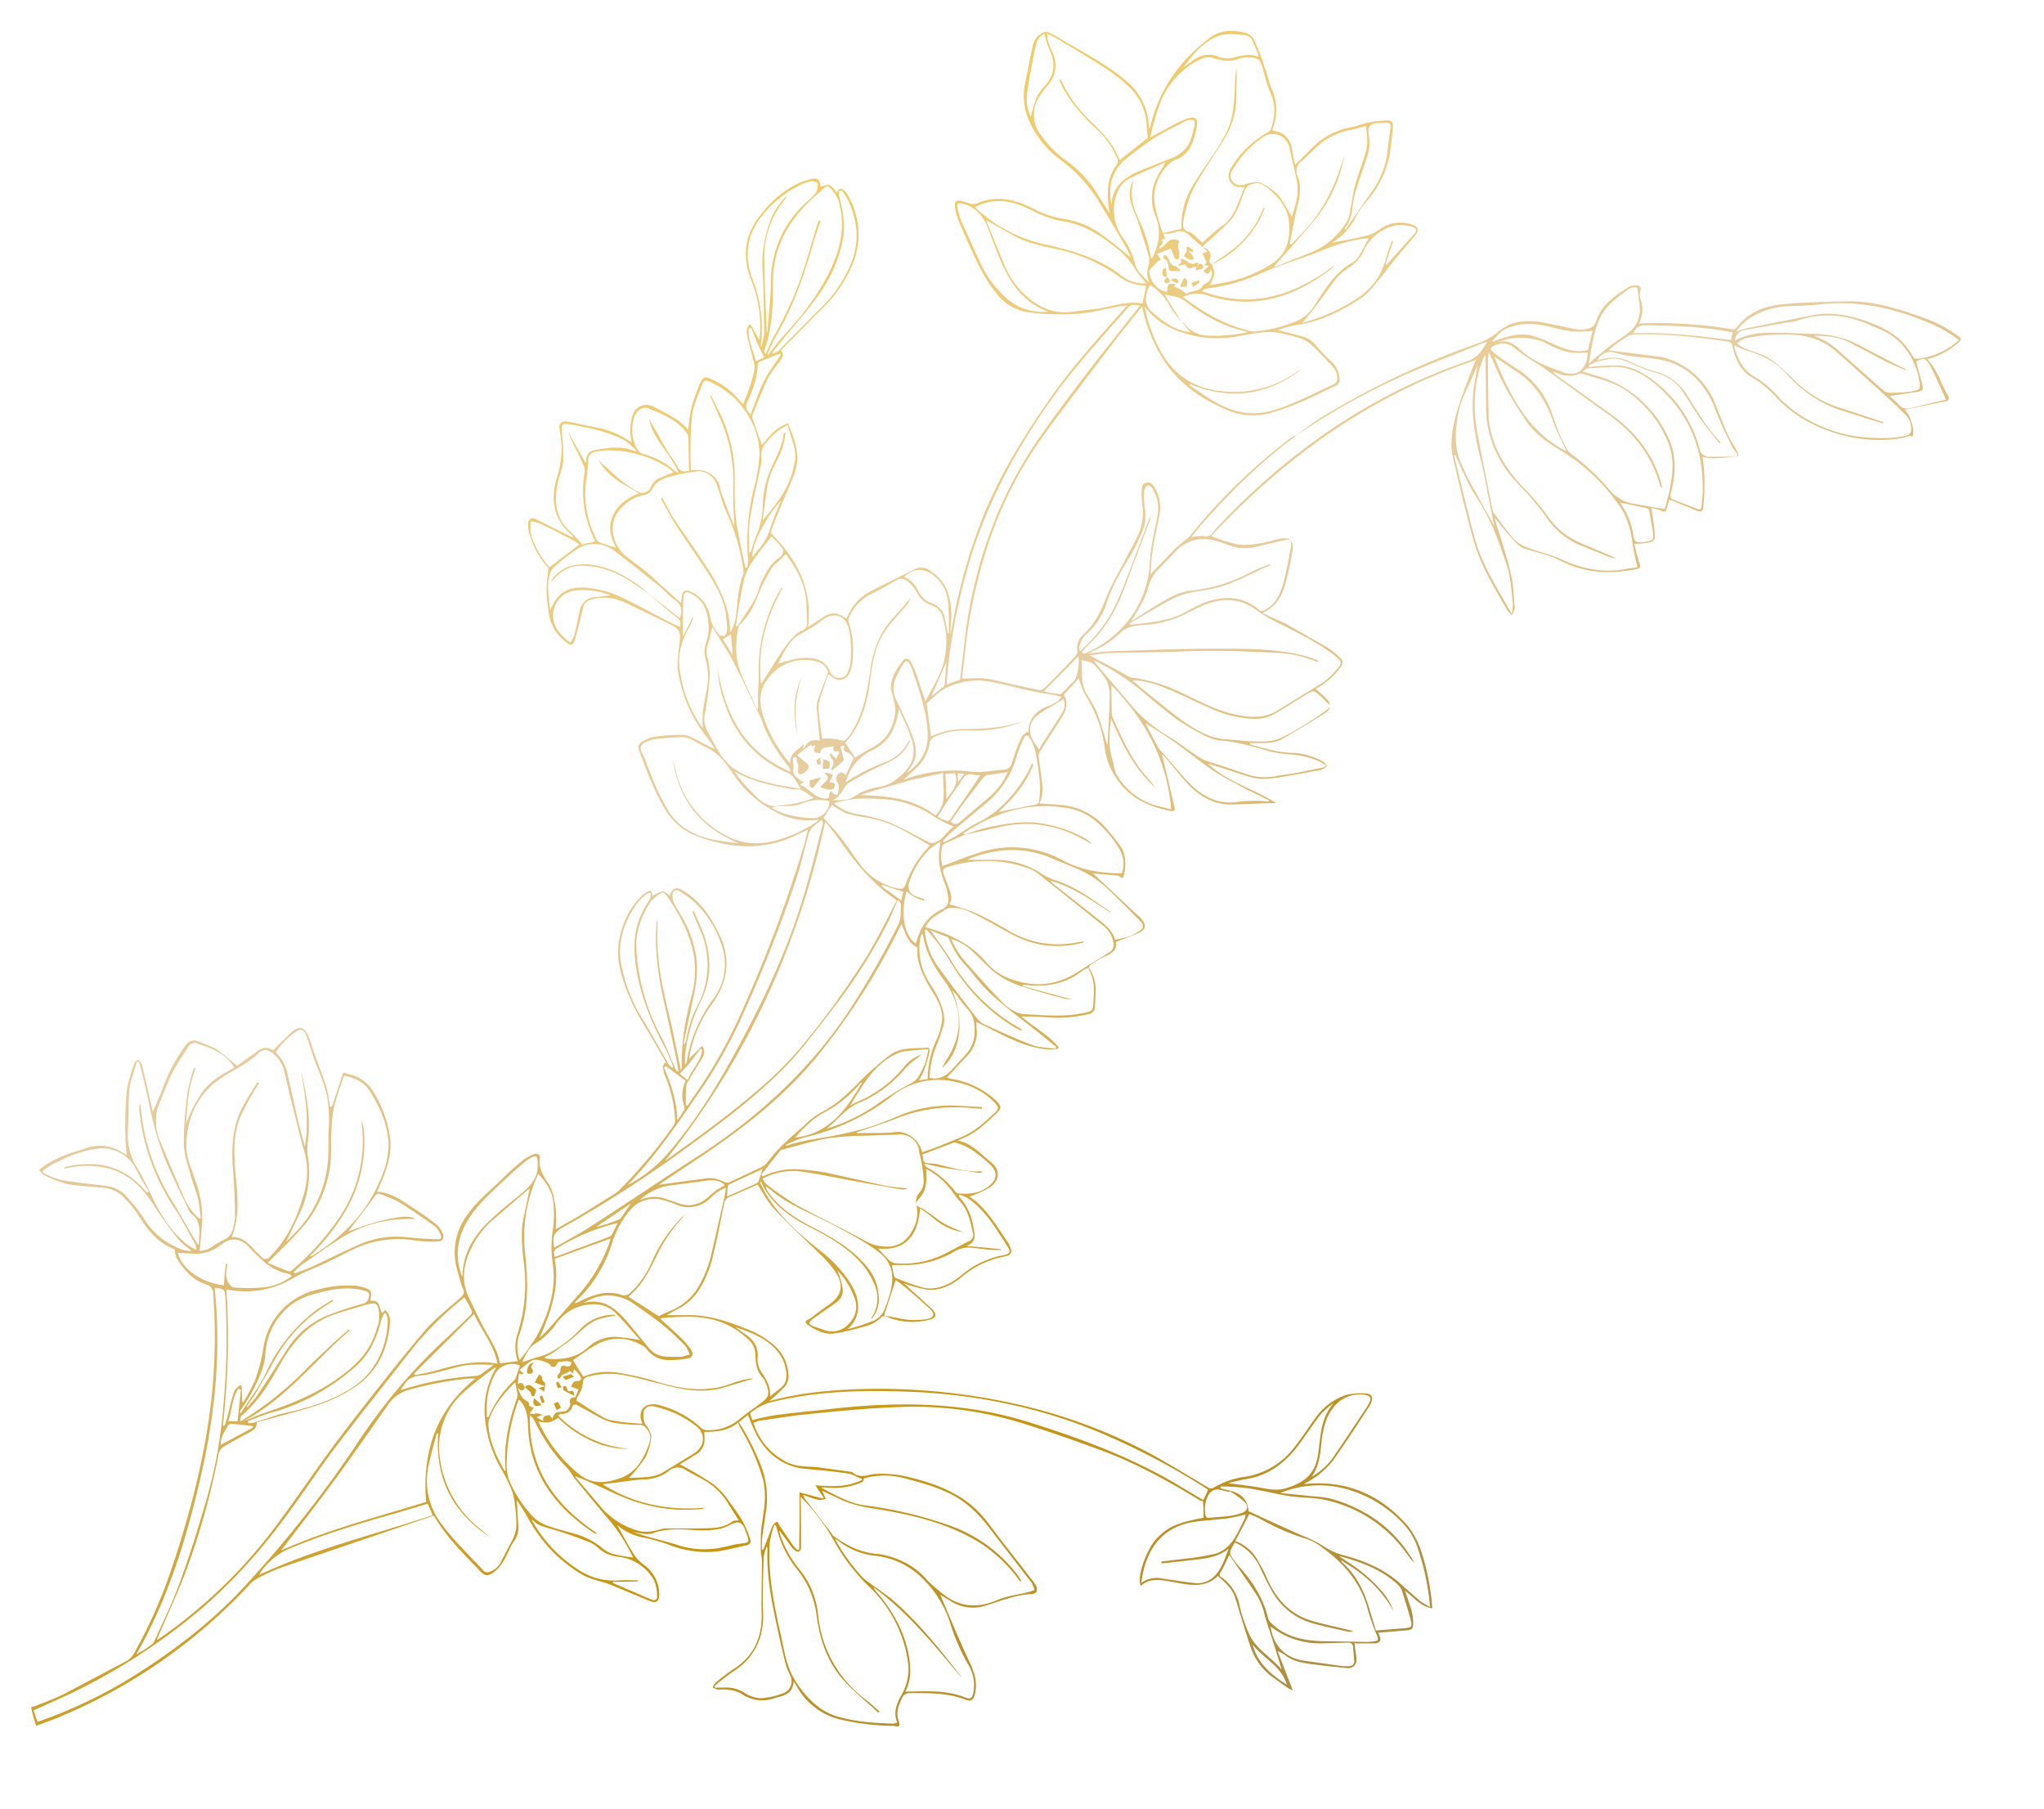 <svg xmlns="http://www.w3.org/2000/svg" xmlns:xlink="http://www.w3.org/1999/xlink" viewBox="0 0 555 491"><defs><linearGradient id="bde71681-dc52-494e-be9b-38dc7a388bde" x1="91.18" y1="-96.66" x2="426.71" y2="606.29" gradientUnits="userSpaceOnUse"><stop offset="0.04" stop-color="#c1b081"/><stop offset="0.09" stop-color="#896e42"/><stop offset="0.17" stop-color="#d8aa2c"/><stop offset="0.22" stop-color="#f1cb61"/><stop offset="0.43" stop-color="#e6cda1"/><stop offset="0.65" stop-color="#c7960f"/><stop offset="0.86" stop-color="#a08b5e"/><stop offset="1" stop-color="#775a2e"/></linearGradient><linearGradient id="a87f387c-a536-4352-b096-2a74036310b6" x1="117.24" y1="-109.27" x2="452.79" y2="593.74" gradientTransform="translate(21.1 -29.8) rotate(5.2)" xlink:href="#bde71681-dc52-494e-be9b-38dc7a388bde"/><linearGradient id="a9dc5e7a-4e91-4e0f-b7c9-908055d8b1e3" x1="216.58" y1="-156.61" x2="552.07" y2="546.26" gradientTransform="translate(21.1 -29.8) rotate(5.2)" xlink:href="#bde71681-dc52-494e-be9b-38dc7a388bde"/><linearGradient id="bfe33345-2b5c-478a-8d86-f348e29fdc47" x1="39.88" y1="-72.33" x2="375.42" y2="630.65" gradientTransform="translate(21.1 -29.8) rotate(5.2)" xlink:href="#bde71681-dc52-494e-be9b-38dc7a388bde"/><linearGradient id="f09276fd-013f-432f-95c8-d821bc9c8d5e" x1="75.88" y1="-89.47" x2="411.39" y2="613.44" gradientTransform="translate(21.1 -29.8) rotate(5.2)" xlink:href="#bde71681-dc52-494e-be9b-38dc7a388bde"/><linearGradient id="b88e7007-6627-4ccc-887c-11969de10c54" x1="-44.12" y1="-32.22" x2="291.4" y2="670.72" gradientTransform="translate(21.1 -29.8) rotate(5.2)" xlink:href="#bde71681-dc52-494e-be9b-38dc7a388bde"/><linearGradient id="a914d67e-ad33-4970-9bd5-3992e9d55cc0" x1="-41.44" y1="-33.49" x2="294.08" y2="669.44" gradientTransform="translate(21.1 -29.8) rotate(5.2)" xlink:href="#bde71681-dc52-494e-be9b-38dc7a388bde"/><linearGradient id="e3473c0b-9696-4317-a276-733c4e7694de" x1="-42.35" y1="-33.05" x2="293.16" y2="669.87" gradientTransform="translate(21.1 -29.8) rotate(5.2)" xlink:href="#bde71681-dc52-494e-be9b-38dc7a388bde"/><linearGradient id="be7f6e36-3701-45c1-be22-9c34ca326acd" x1="-35.54" y1="-36.33" x2="299.99" y2="666.63" gradientTransform="translate(21.1 -29.8) rotate(5.2)" xlink:href="#bde71681-dc52-494e-be9b-38dc7a388bde"/><linearGradient id="a44558ce-7b9f-4aed-b2fb-fe546d548bed" x1="-34.4" y1="-36.9" x2="301.15" y2="666.09" gradientTransform="translate(21.1 -29.8) rotate(5.2)" xlink:href="#bde71681-dc52-494e-be9b-38dc7a388bde"/><linearGradient id="b54a9dc1-ffb8-483f-9a39-46f2add3590b" x1="-39.38" y1="-34.46" x2="296.13" y2="668.45" gradientTransform="translate(21.1 -29.8) rotate(5.2)" xlink:href="#bde71681-dc52-494e-be9b-38dc7a388bde"/><linearGradient id="aa4c9113-2b26-4ce2-94ff-5779dd9d3768" x1="-43.82" y1="-32.36" x2="291.7" y2="670.57" gradientTransform="translate(21.1 -29.8) rotate(5.2)" xlink:href="#bde71681-dc52-494e-be9b-38dc7a388bde"/><linearGradient id="f8e457cc-f1ae-42d0-a3c2-9c4b3116ffc4" x1="-37.32" y1="-35.47" x2="298.21" y2="667.47" gradientTransform="translate(21.1 -29.8) rotate(5.2)" xlink:href="#bde71681-dc52-494e-be9b-38dc7a388bde"/><linearGradient id="fe5bb2f3-0d68-4894-a0f3-8fa5ed09db9d" x1="-42.37" y1="-33.05" x2="293.15" y2="669.88" gradientTransform="translate(21.1 -29.8) rotate(5.2)" xlink:href="#bde71681-dc52-494e-be9b-38dc7a388bde"/><linearGradient id="edf1e716-8d97-46a9-95a6-c447fede12e7" x1="-41.42" y1="-33.54" x2="294.12" y2="669.44" gradientTransform="translate(21.1 -29.8) rotate(5.2)" xlink:href="#bde71681-dc52-494e-be9b-38dc7a388bde"/><linearGradient id="a3d0cd72-a1ac-4bc3-9add-43ad8d014545" x1="202.47" y1="-149.91" x2="538" y2="553.05" gradientTransform="translate(21.1 -29.8) rotate(5.2)" xlink:href="#bde71681-dc52-494e-be9b-38dc7a388bde"/><linearGradient id="e5163cea-40c6-466f-ad43-f3663bff59c8" x1="198.94" y1="-148.22" x2="534.47" y2="554.72" gradientTransform="translate(21.1 -29.8) rotate(5.2)" xlink:href="#bde71681-dc52-494e-be9b-38dc7a388bde"/><linearGradient id="bb5d6b70-c588-4c38-a85e-832109f5eeed" x1="203.68" y1="-150.48" x2="539.2" y2="552.45" gradientTransform="translate(21.1 -29.8) rotate(5.2)" xlink:href="#bde71681-dc52-494e-be9b-38dc7a388bde"/><linearGradient id="beade8a7-8c6e-4e65-aedd-0c91582b8ae2" x1="199.94" y1="-148.69" x2="535.45" y2="554.24" gradientTransform="translate(21.1 -29.8) rotate(5.2)" xlink:href="#bde71681-dc52-494e-be9b-38dc7a388bde"/><linearGradient id="b7350d3d-bd74-4eb8-817d-68b1846f9217" x1="204.92" y1="-151.08" x2="540.45" y2="551.87" gradientTransform="translate(21.1 -29.8) rotate(5.2)" xlink:href="#bde71681-dc52-494e-be9b-38dc7a388bde"/><linearGradient id="ab5fafab-1cf4-407d-ae51-ca1cdd8576b1" x1="196.55" y1="-147.07" x2="532.06" y2="555.85" gradientTransform="translate(21.1 -29.8) rotate(5.2)" xlink:href="#bde71681-dc52-494e-be9b-38dc7a388bde"/><linearGradient id="fa033e8f-92e5-4281-8880-ef10a0b79c03" x1="202.75" y1="-150.03" x2="538.27" y2="552.9" gradientTransform="translate(21.1 -29.8) rotate(5.2)" xlink:href="#bde71681-dc52-494e-be9b-38dc7a388bde"/><linearGradient id="ec378b14-9a4f-4cfc-b10e-e089c89a3351" x1="198.1" y1="-147.82" x2="533.63" y2="555.12" gradientTransform="translate(21.1 -29.8) rotate(5.2)" xlink:href="#bde71681-dc52-494e-be9b-38dc7a388bde"/><linearGradient id="f2c727e4-5995-4cb6-8212-e864bb99e439" x1="196.35" y1="-146.98" x2="531.87" y2="555.95" gradientTransform="translate(21.1 -29.8) rotate(5.2)" xlink:href="#bde71681-dc52-494e-be9b-38dc7a388bde"/><linearGradient id="b3d3bac6-2f51-4c59-ad9b-8a405bfa32c8" x1="75.6" y1="-89.35" x2="411.11" y2="613.58" gradientTransform="translate(21.1 -29.8) rotate(5.2)" xlink:href="#bde71681-dc52-494e-be9b-38dc7a388bde"/><linearGradient id="b36b5ee3-e47e-4e39-8426-f41dda8003ca" x1="73.01" y1="-88.12" x2="408.53" y2="614.82" gradientTransform="translate(21.1 -29.8) rotate(5.2)" xlink:href="#bde71681-dc52-494e-be9b-38dc7a388bde"/><linearGradient id="a7329d5a-fb3a-4e21-a573-95bd7cb0f643" x1="76.81" y1="-89.93" x2="412.33" y2="613.01" gradientTransform="translate(21.1 -29.8) rotate(5.2)" xlink:href="#bde71681-dc52-494e-be9b-38dc7a388bde"/><linearGradient id="bab49b40-6525-4cfc-8472-f5c97a8ff916" x1="75.49" y1="-89.3" x2="411.01" y2="613.63" gradientTransform="translate(21.1 -29.8) rotate(5.2)" xlink:href="#bde71681-dc52-494e-be9b-38dc7a388bde"/></defs><title>3</title><g style="isolation:isolate"><g id="ab9eaca2-e39b-42ef-a0e5-821708d22030" data-name="Layer 2"><g id="ab123864-c335-4743-b87d-4032e9edd79e" data-name="OBJECTS"><g id="f2a414ce-d7c2-46d6-a60c-c00e202b6bd1" data-name="L0i43u.tif"><path d="M351.8,118.3c2.3-1.7,4.6-3.5,7-5a220.9,220.9,0,0,1,39.5-19l2.4-.9a17.9,17.9,0,0,0,6.2-3.4c3.6-3.1,8-3.2,12.4-2.4l8.8,1.8a6.2,6.2,0,0,0,2.7-.1,3,3,0,0,0,2.6-2.1c1.4-4.5,5.1-6.9,8.8-9.3a4.6,4.6,0,0,1,2.1-.4c.9,0,1.4.4,1.1,1.5a3.8,3.8,0,0,0,0,2.1,7.9,7.9,0,0,1-.4,6.7h.6a121.2,121.2,0,0,1,24.8,1.6,1.5,1.5,0,0,0,1.1-.4c3.1-4.2,7.5-5.9,12.4-6.4s12.1-.7,18.2-.8,13.5,2,20,4.4a36.5,36.5,0,0,1,9.6,5c.8.6,1,1,.2,1.7a20.6,20.6,0,0,1-8.6,4.6c2.8,2.8,3.7,6.7,5.7,10,.3.6.3,1.2-.6,1.4l-11.2,2.3c.4.5.6.9.9,1.2s1.5,3.2,1.4,5-.5.8-.9.9a23.6,23.6,0,0,1-5.3,1,40.2,40.2,0,0,1-18.7-3.1,34.9,34.9,0,0,1-11.9-7.9,27.6,27.6,0,0,0-6.9-5.8c-3.2-1.8-4.6-5-5.4-8.5a1.4,1.4,0,0,0-1.4-1.3c-8.3-1.2-16.7-2.2-25.2-1.9a4.1,4.1,0,0,0-2.2.7,31.6,31.6,0,0,0-4.8,3.6l13.6,1.7,1.6.3a21.1,21.1,0,0,1,13.8,12.6c1,2.5,1.9,5,3,7.5s1.8,3.3,2.7,5,.5,1.8-1.2,1.9-3.8.3-5.8.3a17,17,0,0,1-2.2-.4,56.3,56.3,0,0,1,.5,5.9,63.5,63.5,0,0,1-.3,7.6c-.1,1.2-.6,1.6-1.6,1.2l-7.6-3.1a15.2,15.2,0,0,0-.6,2c-.2,1.2-.6,1.6-1.8,1a11.7,11.7,0,0,0-2.5-.7c.3,2.3.7,4.4.9,6.5s0,2.6-2.3,3a27.3,27.3,0,0,1-3.2.2,42.3,42.3,0,0,0,1.3,5.1c.5,1.2.2,1.6-.8,1.8-7.2,1.4-14,1.1-20.6-2.3-2.8-1.5-6.1-2.1-9.1-3.1a6.6,6.6,0,0,1-2.5-1.3,77.2,77.2,0,0,1-5.3-6.1,8.1,8.1,0,0,0-.9-1,.9.9,0,0,0,.1.5c1.3,4.5,2.9,8.9,4,13.5s.9,6.8,1.3,10.2a6,6,0,0,1-.8,2.1,8.7,8.7,0,0,1-1.3-1.5c-3.4-5.9-7-11.7-8.9-18.2s-4-15.4-5.8-23.1c-.9-4.1-.1-8.2,1-12.1s3-8.7,4.6-13l.7-1.4c-28.4,9.5-51.7,26.2-71.9,47.8a42.8,42.8,0,0,0,7.2,2.3,19.7,19.7,0,0,0,5.9-.3c2-.3,3.9-1,5.9-1.3s3.5.4,3.1,3-.9,5-1.5,7.4c-.9,4-2.2,7.7-6.7,9.8l6.5,3,11.2,6.4a22,22,0,0,1,3.4,2.8c.8.7.8,1.5.1,2.5a19.4,19.4,0,0,1-6.8,5.9c1.1,1,2.2,1.8,3.1,2.8s1.3,2.6-.4,3.7c-3.8,2.4-7.7,4.8-11.6,7-2.2,1.3-4.7,1.2-7.2,1.2h-1.7v.4c2.4.6,4.7,1.3,7.1,1.8a29.4,29.4,0,0,0,5.1.5,19.2,19.2,0,0,1,7.4,2.2c.6.2.9.9,1.3,1.4a8.6,8.6,0,0,1-1.6,1c-4.5.8-8.9,1.7-13.4,2.3a14.8,14.8,0,0,1-5.9-.4c-3.8-1.1-7.6-2.5-11.4-3.6,5.3,5,12.4,6.8,18.5,10.7h-1.2l-11,.4c-5.4,0-9.4-2.8-12.8-6.7l-5.1-6.1-.9-.9c1.1,4.6,2.2,9.1,3.2,13.6.5,2,.4,2.1-1.5,1.7-5.1-1.1-9.7-3.1-13-7.3a19.2,19.2,0,0,1-4.2-9.3,34.7,34.7,0,0,0-5.2-14.5,25.3,25.3,0,0,1-1.9-4.8l-4,4.5c1.3,2.4.5,4.5-.8,6.5l-5.8,9a2.4,2.4,0,0,0-.3,1.2c.2,1.7.5,3.4.7,5.1s.9,5.2-.5,7.7l5.8.4a18.3,18.3,0,0,1,12.1,6c1.5,1.7,2.9,3.5,4.2,5.3s1.5,4.7,1,7.2-1.1.7-1.7.7l-6.8-.6,8,7.5,5,4.7c1.6,1.8,1.4,3-.7,4l-6.1,2.4c.4,2.3-1.3,3.3-3.4,4.1a23.9,23.9,0,0,0-3.4,2.1c-.3.1-.4.5-.6.8a6.5,6.5,0,0,0-1.7.8c-4.1,3.3-8.8,4.3-13.9,4l-2.2-.2v.4l13.2,3.6a12.3,12.3,0,0,1-1.9-.2c-4.1-1.1-8.1-2.2-12.1-3.5a23.2,23.2,0,0,1-9.6-6.1l-3.3-3.2a14.2,14.2,0,0,0-5.8-3.4,24.3,24.3,0,0,0,3,5.2c3.3,3.8,6.7,7.6,10.1,11.2,1.9,2,4,3.8,6.8,4,5.7.3,11.5.9,17.2-.6a1.5,1.5,0,0,0,1.4-1.6c.2-3.4.7-6.8-1.2-10v-.5a10.4,10.4,0,0,1,1.9,6.3c0,1.4-.1,2.8-.2,4.2a2,2,0,0,1-1.8,2.2,35.9,35.9,0,0,1-10.8.9c-2.4-.2-4.8-.2-7.4-.3,3.4,2.9,7.3,5,10.1,8.3a4.3,4.3,0,0,1-.1.5l-2.1.2c-4.6-.2-8.8-1.9-12.9-3.9l-7.2-3.6a13.4,13.4,0,0,0,.1,1.9,9.2,9.2,0,0,1-2.4,7.1l-5.7,6.1.9.3a23.3,23.3,0,0,1,12.5,6c1.4,1.4,1.5,2.1.1,3.4-2.9,2.7-5.8,5.6-9.7,7l-.8.4c3.9.8,6.2,3.7,8.9,5.8s2.5,5.2-.4,7a26.1,26.1,0,0,1-5.4,2.4c4.6,3,7.3,7.9,10.5,12.5a2,2,0,0,1,.4.8c.9,1.8.6,2.7-1.4,3a25.1,25.1,0,0,0-11.4,5.4c-2.8,2.3-6.1,4.1-10,3.5a38.3,38.3,0,0,1-5.8-1.6l7.4,6.8c1.5,1.4,1.5,2.5-.4,3a18,18,0,0,1-12.3-1l1.4.2c1.9.3,3.8.8,5.6.9a18.6,18.6,0,0,0,4.7-.3c.5,0,1.4-.5,1.5-1s-.4-1.2-.8-1.6c-2.2-2-4.3-3.9-6.6-5.8s-2-1.5-2.8-2.1l-3,9.1c-.1.2,0,.4,0,.6s-.5,0-.7.2a9.5,9.5,0,0,1-4.9,2.7,57.4,57.4,0,0,1-8.2,1.9c-2.4.3-4.7-.8-6.7-2.1s-.4-1.5.3-2,3.2-2.5,4.9-3.6c3.8-2.6,4.4-5.5,1.7-9.4a33.9,33.9,0,0,0-4-4.5c-4.1-4-8.3-7.9-12.2-12-1.9-2-3.2-4.5-4.7-6.8l-7.4,3.2a2.4,2.4,0,0,0-1.7,2c-.9,4.4-1.7,8.8-2.8,13.2a30.6,30.6,0,0,1-3.9,10,15,15,0,0,1-6.2,5.5L181,357h5.6c5.6-.1,10.8,1.6,16,3.7a24.7,24.7,0,0,1,7.5,4.4,11.3,11.3,0,0,1,4,8.6,4.3,4.3,0,0,1-1.1,2.8,51.1,51.1,0,0,1-4.1,3.8l1.2-.3c9.1-2.3,18.3-2.9,27.6-3a171.3,171.3,0,0,1,37.1,3.9A144.7,144.7,0,0,1,313.1,395c5,2.8,9.9,5.8,14.8,8.7a1.4,1.4,0,0,0,1.7.1,22.2,22.2,0,0,1,8.3-2.9,20.8,20.8,0,0,0,13.6-8.1c2.1-2.6,3.9-5.5,5.9-8.2a16.4,16.4,0,0,1,8.4-6,18.7,18.7,0,0,1,5.3-.3c1.3.1,1.7.9,1.3,2.2a5.6,5.6,0,0,1-.9,1.7c-2.9,4.5-5.8,8.9-8.8,13.2a21.6,21.6,0,0,1-8.7,7.4h.8c11.2-1,20.4,3.2,27.6,11.6a23.2,23.2,0,0,1,3.6,7,63.9,63.9,0,0,1,2.9,15.2c-3.2-.5-5-3-7.4-4.8l1.7,5.1a13.3,13.3,0,0,1,.5,3.4c.1,1.9-.3,2.2-2.2,2.3l-7.2.6a4.6,4.6,0,0,0,.3.9c.5,1.1.1,1.8-1,2h-4.2a4.2,4.2,0,0,1-1.6-.1c.1,1.5.4,2.8.5,4.2s-.6,2.8-2.7,2.6-6-.6-9-1-5-.7-7.1-2.1a11,11,0,0,0-2.6-1.5l4.1,10.6-.9-.3-4.8-3.4a16.7,16.7,0,0,1-5.7-7.9c-1.4-4.2-2.7-8.5-4-12.8-.7-2.4-1.5-3.6-4.9-6.6-3,3-6.6,2.6-10.3,2l-3.8-.7c-2.4-.3-4.8-.5-6.8,1.4-1.3-2.1,1.5-10.1,4.4-13s5-4.1,12.6-5.5c0-1.2,0-2.5-.1-3.8s-.4-.6-.7-.8c-8.7-5.3-17.5-10.2-27-13.7-7.3-2.7-14.7-5.3-22.2-7.6A99.1,99.1,0,0,0,243,382c-7.9.3-15.9,1.1-23.8,1.9-4.4.4-8.8,1.2-13.2,1.8l-1.4.5a17.5,17.5,0,0,0,8.3,10.3c2.9,1.8,6.1,1.5,9.2,1.8l8.7,1.2a1.1,1.1,0,0,1,.8.3c1.5,1.2,3.1.9,4.8.5s6.1-.3,9.2.4,8.8,2.2,12.8,4.4a27.8,27.8,0,0,1,9.8,8.2l4.4,5.8c2.5,3.2,4.9,6.2,7.3,9.4a13.3,13.3,0,0,1,1.4,1.9c.6,1.2.2,2.2-1.1,2.3-4.5.2-8.5,1.9-12.7,3.2a11.2,11.2,0,0,1-9.4-1.3l-2.8-1.7c2.5,5.9,4.9,11.7,7.5,17.3,1.5,3.1,2.8,6.1,1.9,9.7-.3,1.5-1.1,2.1-2.5,1.5-4.9-1.9-10-1.8-15.1-1.8a2.2,2.2,0,0,0-2.2,1.4c-.9,1.9-1.7,3.9-.9,6.1s-.7,1.4-1.4,1.4a51.2,51.2,0,0,1-5.6-.3,63.1,63.1,0,0,1-8.7-1.4,18.3,18.3,0,0,1-12.2-9.5l-.6-.9c-.2,3.6-2.9,3.9-5.3,4.6a9.7,9.7,0,0,1-9-1.3,9.5,9.5,0,0,0-3.5-1c-1-.2-2,0-3-.1l-1.2-.5a3.9,3.9,0,0,1,.6-1.1,45.7,45.7,0,0,1,4.9-3.8c5.8-3.6,8-8.8,7.8-15.5-.1-4.7.1-9.5.1-14.2,0-.7-.3-1.4-.3-2.1s-.1-4.3.1-6.4c.5-3.9,1.4-7.6.8-11.5a10.1,10.1,0,0,0-.5-2.5,58.8,58.8,0,0,0-5.8-13.1,13.8,13.8,0,0,1-.8-1.7c-2.7,2.2-5.9,2.5-9.2,2.5a17.7,17.7,0,0,1,.1,2.3,4.7,4.7,0,0,1-2.6,4l-4.1,2.5a99.3,99.3,0,0,1,9.1,5.4,21.5,21.5,0,0,1,4.5,5,49.3,49.3,0,0,1,3.6,5.3,37.1,37.1,0,0,1,1.9,4.6c.3.9-.1,1.5-1.1,1.7s-5,1.2-7.5,1.6a27.2,27.2,0,0,1-13.5-1.8,52.7,52.7,0,0,0-6.8-1.9,15.5,15.5,0,0,1-6.2-2.6l-1-.8c1.6,2.9,3.1,5.7,4.8,8.4a13.4,13.4,0,0,0,2.7,2.6,9.8,9.8,0,0,1,3.9,7.4c.1,2.3-.7,3-2.8,2.1l-10.6-4.4c-2.4-.9-5.1-1.3-7.4-2.6a39.1,39.1,0,0,1-13.9-13.8c-1.3-2.2-2.5-4.4-4-6.5.2,2.1.2,4.3.4,6.4a6.5,6.5,0,0,1-1.3,5c-1.1,1.7-1.8,3.8-2.9,5.5a10.6,10.6,0,0,1-2.7,2.9c-1.5,1-2.3.7-3.6-.7-4.4-4.6-9-9-12.4-14.9l-41.1,14a49.5,49.5,0,0,0-7.4,3.4,6.9,6.9,0,0,0-1.3,1.1,148,148,0,0,1-51.2,35.9c-2.2,1-4.4,1.7-7,2.7-.4-1.4-.9-2.9-1.2-4.3s.5-.8.8-1c2.6-1.1,5.3-2,7.9-3.3l17.4-9.2a6.5,6.5,0,0,0,1.6-1.7,135.7,135.7,0,0,0,10.6-24.1c5-15,8.9-30.2,10.6-46a157.8,157.8,0,0,0,.4-27.5,2.6,2.6,0,0,0-2.1-2.8c-3.6-1.2-6-4-7.9-7.2a8.9,8.9,0,0,1-.5-2.3c-4.5-1.6-7.4-5.3-10-9.5a30,30,0,0,0-4-4.8,8.7,8.7,0,0,0-5.7-2.4c-3.2-.4-6.4-.4-9.5-1A27.5,27.5,0,0,1,12,319c-.5-.2-.9-.8-1.3-1.3v-.2c3.7-3.1,8.2-4.4,12.6-5.8a11,11,0,0,1,9.8,1.1l1.3.7a91.2,91.2,0,0,1,.1-18.1,54.6,54.6,0,0,1,1.9-6.6c.2-.5.7-.8,1.1-1.2a6.4,6.4,0,0,1,1,1.3c.9,3.6,1.7,7.2,2.5,10.7.2.7.3,1.3.5,2.2,1-2.3,1.9-4.3,2.7-6.4a45.6,45.6,0,0,1,6.4-11.9,2.5,2.5,0,0,1,2.9-.9,45.5,45.5,0,0,1,5.1,2.1c1.9,1.3,3.7,2.9,5.8,4.6l3.9-2.8,2.2-1.6a3.3,3.3,0,0,1,3.6.2c1.8-1.7,3.4-3.4,5.2-5s3.4-1.4,4.4,1.1,1.3,3.9,2,5.8,1.9,5,2.8,7.6a28.3,28.3,0,0,1,.8,4l.3,1.8h.5c.9-2.5,1.7-5,2.5-7.5s.6-1.6,2.2-1.3a10.2,10.2,0,0,1,6.6,4.8,32.1,32.1,0,0,1,4.5,12.3c.6,4.6-.9,8.8-2.7,12.9a10.7,10.7,0,0,1-.9,1.9c4.2.2,7.2,2.7,10.3,4.7a65.1,65.1,0,0,1,6,4.3,5.4,5.4,0,0,1,1.5,2.1c.7,1.4.2,2.4-1.4,2.4a31.8,31.8,0,0,1-6.2-.3,28.2,28.2,0,0,0-16.7,2.5c-3.9,1.9-7.6,3.9-11.6,5.5s-5.3,2.9-8.1,4a24.7,24.7,0,0,1-12.9,1.6l-1.7-.2a206.4,206.4,0,0,1-1,36.9H61l.7-2.2c.6-2.4,1.1-4.7,1.9-7.1.2-.6,1-1.1,1.5-1.7l.5.2c.1,1.4.1,2.9.2,4.3l.2.2a48.3,48.3,0,0,0,3.2-5.9,45.6,45.6,0,0,0,2.3-8.8,19,19,0,0,1,14.7-15.9,30.8,30.8,0,0,1,10.5-1.1l1.4.3c2.8.8,3,1.1,2.4,3.8,2.1,0,2.1,0,3.2,3.4l.9-.9c1.5,1.4,1.4,2.9,1.2,4.4-.8,7.2-3.8,13-10.2,17-4.9,3.2-10.4,4.9-16,6.4l-9.9,2.7c.1,1.7-1,2.2-2.1,2.8s-4.7,2.5-7,3.9a3,3,0,0,0-1.2,1.7,197.1,197.1,0,0,1-9.3,33c-2.2,5.7-4.8,11.2-7.2,16.8a3,3,0,0,0-.3.9l1.4-.9A136.4,136.4,0,0,0,75.1,414c6.2-8.3,12-17.1,18.3-25.3s14.2-18.3,21.7-27.2c2.9-3.4,6.5-6.2,9.9-9.2.9-.8,1.2-1.4.7-2.5s-1.3-4-1.8-6a17,17,0,0,1,2.6-13.5c3-4.4,7.2-7.6,10.9-11.3,1.5-1.5,3.2-2.9,4.9-4.3a11.5,11.5,0,0,1,2.7-1.4,1.1,1.1,0,0,1,1.6,1.2c-.4,2.8,1,4.8,2.4,6.9s2.2,7,2,10.8c0,.4-.1.9-.1,1.5,2.9-1.7,5.7-3.2,8.4-4.9s5.1-3.2,7.7-4.8a5.3,5.3,0,0,0,1.4-1.2,132.9,132.9,0,0,0,14.5-17.3,2.4,2.4,0,0,0,.4-1.6,35.1,35.1,0,0,0-2.8-12,8.6,8.6,0,0,1-.5-2.3c0-.4.3-.7.5-1.1h.4c-2.1-3.7-4.3-7.5-6.5-11.1a52.3,52.3,0,0,1-6-14.2c-1.3-5.6-.2-10.8,2.5-15.8a24.2,24.2,0,0,1,3.5-4.4,8.6,8.6,0,0,1,2.3-1.3,8.6,8.6,0,0,1,.5,1.5c2.9-1.6,2.9-1.6,4.6-.1,1-2.2,1.8-2.5,3.9-1.2,4.4,2.7,7.2,6.8,9.4,11.3,3.5,6.9,2.6,13.3-1.8,19.4a34.2,34.2,0,0,0-6.2,14.8l3.6-3.5a2.9,2.9,0,0,1,.1,3.1c-1.2,2.1-2.6,4.1-3.8,6.3a3.1,3.1,0,0,0-.7,1.8c-.1,1.7-.1,3.3-.1,5h.5l4.1-6a133.9,133.9,0,0,0,11.3-21.1,368.7,368.7,0,0,0,15.8-42.2c.6-1.7.9-3.6,1.5-5.6l-2.2,1c-7.4,3.9-15.1,4.4-23.1,2.3a38.4,38.4,0,0,1-6-2,17.1,17.1,0,0,1-7.7-7.1c-2.9-4.9-4.8-10.2-6.8-15.5a1.9,1.9,0,0,1,.6-2.5,10,10,0,0,1,3.6-1.4,49,49,0,0,1,7.7-.5,5.5,5.5,0,0,1,2.4.7c2,1,4,2.2,6.2,3.1a40.4,40.4,0,0,0-2.8-4,37.9,37.9,0,0,1-7.1-16.5c-.5-2.6,0-5.5.3-8.2s.4-3.8-3.1-5.4l-9.9-4.8c-3-1.5-6-2.6-9.4-2s-3.5,1.3-4,3.5-1.2,5-1.9,7.4-1.3,2-2.9.7a11.8,11.8,0,0,1-4.4-8.7,29.6,29.6,0,0,1-.5-5.2c0-1.8.3-3.7.5-5.9a22.9,22.9,0,0,1-4.9-8.5,9.3,9.3,0,0,1-.6-3.4c0-1.4.9-2,2.2-1.3l9.5,4.7a.6.6,0,0,0,.6.1l-.7-.8c-4.7-4.1-5.5-9.3-3.9-15a25,25,0,0,0,.9-13c-.4-2,.3-2.9,2.4-2.5s5.2,1.1,7.8,1.6a23.1,23.1,0,0,1,9.4,4.1,13.2,13.2,0,0,1-.5-3.1,16.9,16.9,0,0,1,.7-4.5,3.9,3.9,0,0,1,5.6-2.2,71.9,71.9,0,0,1,6.7,3.7,23.3,23.3,0,0,1,2.8,2.6,39.8,39.8,0,0,1,.8-5.9,54.9,54.9,0,0,1,2.4-6.8c.6-1.6,1.5-1.9,3-1.1a19.9,19.9,0,0,1,7.7,5.8,9.1,9.1,0,0,0,1,1q1.2-3,2.1-5.7a29.2,29.2,0,0,0,1-4,6.4,6.4,0,0,0-.4-2.4c-.6-2.5-1.3-4.9-1.8-7.4-.1-.6.4-1.4.7-2.1h.4l2.4,4.2a33.5,33.5,0,0,0-2-15.7c-1.9-4.6-2.4-9.3-.4-13.9a20.9,20.9,0,0,1,3-4.7,27.9,27.9,0,0,1,10.3-8.4l2.4-.8c2.5-.7,3-.3,3.3,1.9.8-.2,1.8-.7,2.5-.4s1.3,1.3,1.9,2c.8-1.4,1.2-1.4,2.3-.3a5.6,5.6,0,0,1,1,1.5,21.1,21.1,0,0,1,1.1,18,36.5,36.5,0,0,1-8.7,12.6L213,94.1l-1,1c1.1,1.1.4,2-.2,2.9a46,46,0,0,0-3.2,4.5c-1.6,3.3-2.9,6.8-4.3,10.2a1.4,1.4,0,0,0,0,.9l2.6,7.2c1.9-2.3,3.8-4.8,7.1-5.9,1.7,4.3,3.5,8.6,1.8,13.3s-3.2,7.7-4.7,11.5c-.7,1.7-1.4,3.5-1.9,4.9,7.1,7.1,11.5,15,10.2,25.6l3.4-2.2c2.7-1.9,4.2-2,7-.1l.5-.9a13.1,13.1,0,0,1,6.3-6.6l11.8-5.9a4,4,0,0,1,4.4.6c4.7,3.1,5.6,7.7,5.5,12.8-.1,1.5-.2,2.9-.2,4.4.5-2.5.9-5,1.4-7.4a152.1,152.1,0,0,1,7.2-24.1c4.4-11.2,10.7-21.4,17.5-31.3s13.5-17.1,20.7-25.3l1.2-1.3-1.8.2c-4,.7-7.9,1.8-11.9,2.1a70.7,70.7,0,0,1-13-.4,13,13,0,0,1-8.7-5,41,41,0,0,1-4.6-7.1c-2.1-4.1-3.9-8.3-5.7-12.5a12.4,12.4,0,0,1-1.1-4.2c-.2-1.4.6-1.8,1.9-1.4l2.3.7a3.6,3.6,0,0,0,1.8-.1c5.3-2.3,10.2-1.1,15,1.3a26.4,26.4,0,0,0,9.1,3,23.5,23.5,0,0,1,10.4,4.7c2.5,1.7,4.7,3.7,7.3,5.7-.5-.9-.8-1.8-1.2-2.5-2.3-4-4.7-8-7.1-12a41.3,41.3,0,0,0-10.8-12,25.7,25.7,0,0,1-9.3-12.5,17.9,17.9,0,0,1-.3-8.6c.6-2.8,1.1-5.6,1.7-8.4s1-3.7,2.7-4.8a1.9,1.9,0,0,1,1.9-.3,21.1,21.1,0,0,1,3.3,1.8c4.1,2.4,8.3,4.7,12.3,7.3a47.7,47.7,0,0,1,6.3,4.8,16.5,16.5,0,0,1,5.3,11c0,.4.1.7.1,1.1h.2c0-.1.1-.2.1-.3a40.2,40.2,0,0,1,10.1-18.8,54.9,54.9,0,0,1,6.3-5.6c2.8-2,6.2-2,9.4-1.2a3.7,3.7,0,0,1,2.5,2.1,59.4,59.4,0,0,1,2.8,7.4c.8,2,1.2,4.2,2.1,6.2a13.8,13.8,0,0,1,.2,10,1.9,1.9,0,0,0-.2.7l.2.2c3.2.4,4.8,2.4,5.2,5.5a31.1,31.1,0,0,0,.8,3.7l4.6-4.6a19.8,19.8,0,0,1,10.8-5.6c1.5-.3,2.9-1,4.4-1.2a29.6,29.6,0,0,1,5.1-.6c1.4,0,1.7.5,1.6,1.9s-.5,5-.9,7.5a26.8,26.8,0,0,1-6.1,12.4,24.5,24.5,0,0,0-3.4,5,16.2,16.2,0,0,1-5.2,5.8l-.8.6c3.2-.7,6.5-1.2,9.6-2a12.4,12.4,0,0,0,3.6-1.9,9.5,9.5,0,0,1,8.2-1.1c1.9.6,2.3,1.5,1,3.1l-4.6,5.4c-2.2,2.7-4.3,5.5-6.5,8.1a16.2,16.2,0,0,1-3.2,3.2c-5.4,3.6-11.1,6.5-17.6,7.5a26,26,0,0,0-5.3,1.4l6.6,1.7a7.1,7.1,0,0,1,3.7,2.4,39.8,39.8,0,0,0,4.5,4.7,6.8,6.8,0,0,1,1.9,4.3,1.8,1.8,0,0,1-1.2,2.1c-5.8,2.8-11.6,5.7-17.9,7.4a17.6,17.6,0,0,1-10.9-.7c-7.4-3-13.9-7.5-18.2-14.5a43.7,43.7,0,0,1-5.4-13.8l-6.4,8c-6.8,9-13.8,18-20.5,27.2a107.9,107.9,0,0,0-14.8,29.1,142.1,142.1,0,0,0-6.4,29.6c-.2,2.3-.5,4.7-.8,7.1,2.2,0,4.3-.2,6.3,0s5.3,1.1,8,1.7l6.5,1.4a1.9,1.9,0,0,0,1.6-.5c2.8-2.8,5.6-5.7,8.3-8.6a2.1,2.1,0,0,0,.6-1.7,4.8,4.8,0,0,1,1.6-4.2c3-2.7,4.7-6.1,6.2-9.9s4.1-8.2,6.2-12.3c.8-1.4,1.6-2.9,2.3-4.4a15.2,15.2,0,0,0,1.3-9.2,17.9,17.9,0,0,1-.1-3.3c0-.9.2-1.9,1.3-2.2s1.8.6,2.3,1.5a10.4,10.4,0,0,1,1.3,6.9c-.6,3.3-1.4,6.5-1.9,9.8s-.4,4.3-.6,6.7l6.1-6.4c1.1-1.1,2.4-2.1,3.6-3.1a8.1,8.1,0,0,0,1-.9,154.6,154.6,0,0,1,27.5-26.7l1.3-.7c-.2.2-.3.5-.5.6-9.8,7.2-18.3,15.9-26.3,25l-1.6,2.1a19.1,19.1,0,0,1,3.2-.3,2.4,2.4,0,0,0,2.9-1.3l.5-.6a184.1,184.1,0,0,1,28.1-24.8A158.2,158.2,0,0,1,398.6,98c2.7-1,3.8-2.9,5.2-5.2l-1.6.5c-6.3,2.6-12.8,5-19,7.7a185.5,185.5,0,0,0-27.1,14.5ZM210.9,218.9l-1.3.4a13.9,13.9,0,0,0,3.8,1.7,30,30,0,0,0,7.3,1.1,4.5,4.5,0,0,0,4.5-4.6,11.8,11.8,0,0,0-7.4.6,10.9,10.9,0,0,1-3,.7h-4l.9-.2a27.7,27.7,0,0,0,9.2-2c-1.7-1.1-3-2.6-5.2-2.3a3.2,3.2,0,0,1-1.3-.2c-5.2-.9-10.3-2-15-4.7a44.5,44.5,0,0,0,5.3,6.2C206.4,217.4,208.3,218.9,210.9,218.9ZM320.8,87.3a31.5,31.5,0,0,1-3.1-4.1,14.8,14.8,0,0,0-5.3-5.8l-.4.4c-1,2.2-1.5,4.7.6,6.7a33.9,33.9,0,0,0,4.2,3.3,15,15,0,0,0,6.4,2.4L321,87.5c.2.1.5.2.6.4a8.1,8.1,0,0,0,6.4,3.2,43.4,43.4,0,0,0,10.7-.9l-.6-.3c-6.2-1.3-11.5-4.5-16.4-8.2-1.6-1.3-3.4-1.2-5.5-1.8l1,1.7ZM142.5,376.6h0c-.4,1.2-1,1-1.9.2.5,1.2.9,2.5,1.8,3.1s1.5.8,1.2,1.7l1.3.6-1.1,1.5c.4,0,1.1.3,1.3.1s1.3-.2,2.2.3l-1.6.6,1.8,1.1c-.3-1.8,1.1-1.4,1.7-1.7l.8,1.1c.3-1.2.7-1.8,1.8-1.9l1.6-.2c.7-.2,1.6-1.4,1.4-2.1s-.2-1.7,1.4-1.7l.9-2.1-2.1-.8c.5-.6.4-1.5,1.7-1.5s1.3-.8.6-1.7a9.2,9.2,0,0,0-1.4-1.5,8.4,8.4,0,0,0-.4,1.2l-.8-.8c-.7,1-2.3.6-2.6,2.1h-.7c0-.3-.1-.7,0-.9l.7-.8c.1-1.1,0-2.2,1.7-1.6a1,1,0,0,0,1.3-1.1c0-.2-.9-.3-1.4-.3l-2.1.2c-.4.6-.6,1.1-1,1.3s-1.1-.1-1.1-.3-.5-.6-1-.8-2.8-1.2-4.1-.6a26.9,26.9,0,0,0-3.3,2.6l1,.9c0,.1-.1.2-.2.3l-1-.2-.3,2.8C141.9,374.9,142.1,376,142.5,376.6ZM176,161.1l4.6,3.6,4,3.1c.7-2.1.5-3.6-1.3-4.9s-2.8-2.6-4.3-3.8c-4-3.2-8-6.4-12.1-9.5a8.8,8.8,0,0,0-10-.7,53.8,53.8,0,0,0-6.6,5.2,2.4,2.4,0,0,0-.6.8c-1.6,3.5-.6,6.9-.3,10.8,1.9-4.7,4.5-6.3,9.1-6.2a27.7,27.7,0,0,1,11,3c4,1.9,7.8,4.1,11.8,6.1a25.2,25.2,0,0,0,3.3,1.5,2,2,0,0,0-.7-2.4c-2.7-2.1-5.3-4.4-7.9-6.6ZM329.1,71.7h0l.3,1.2a2.6,2.6,0,0,1,.3,1.7,13.1,13.1,0,0,1-1.2,2.8l4.1-.7A38.1,38.1,0,0,0,344.7,72c4.5-2.7,5.7-6.5,5.3-11.5-.2-3.5-2.2-6.2-4.6-8.4s-3.7-3-6.3-1.8a2.6,2.6,0,0,0-.9.9c-.9,2.1-1.5,4.3-2.6,6.4a11.7,11.7,0,0,1-2.8,3.5c-1.6,1.7-3.4,3.2-5.2,4.8s-.7,1.1.1,1.7a2.1,2.1,0,0,1,.9,2.5C328.4,70.7,328.1,71.4,329.1,71.7ZM262.4,226.4h0l-5.7,2.5c-.3.2-.8.4-.8.7a10.3,10.3,0,0,0,0,5.5c3.2-1.2,6.3-2.5,9.5-3.5a28.7,28.7,0,0,1,23.3,2c5,2.7,10.4,3.4,15.9,3.5a8,8,0,0,0-.8-6.9,30.2,30.2,0,0,0-6.9-7.8,15.7,15.7,0,0,0-7.4-3.1c-9.2-1.5-17.6.7-25.5,5.4-.8.4-1.6,1-2.4,1.5v.2Zm-45,179.9v.8c.1,4.4.1,8.7.1,13.1a1.3,1.3,0,0,1-.6,1,1.3,1.3,0,0,1-1.1-.4,3.7,3.7,0,0,1-1.2-1.3l-2.9-4a1.6,1.6,0,0,0,0,.7,30.4,30.4,0,0,0,5.6,10.1,22.9,22.9,0,0,1,4.8,11.8,32.8,32.8,0,0,0,13.1,23.4c1.3,1,2.4,2.1,3.6,3.1l-.3.3a14.2,14.2,0,0,1-1.3-1.2c-2.5-2.2-5-4.3-7.3-6.7-5.1-5.2-7.3-11.7-8.2-18.7a24.6,24.6,0,0,0-5.1-12.1,28.7,28.7,0,0,1-5.3-9.9,20.2,20.2,0,0,0-.7-2.3h-.4a27,27,0,0,0-1.2,4.9c-.5,8.3,1.1,16.4,2.9,24.5,1,4.1,1.4,8.3,3.6,12.1s6.2,8.8,11.7,10.4,10.2,1.8,15.4,2l1-.3c-1.1-2.8-.1-5.3,1.3-7.7a14,14,0,0,0,1.5-9.6,34.8,34.8,0,0,0-10.3-19.5,52.5,52.5,0,0,1-9.4-12.1A55.1,55.1,0,0,0,217.4,406.3ZM224.1,223c-7.5,34.5-21.9,65.2-43.6,92.2,8.5-6.1,17.2-12.3,25.3-19.3a102.1,102.1,0,0,0,11-10.8,224.2,224.2,0,0,0,19.1-26.4c2.7-4.6,5.1-9.5,7.6-14.3-6.3-4.3-10.9-9.7-15-15.6C227.2,226.9,225.7,225.1,224.1,223ZM62.9,335.8c2.8-.1,4.5,1.6,6.1,3.4s1.3,1.2,1.9,1.9a1.5,1.5,0,0,0,2.4.1l.8-.9c4.2-4.5,6.6-10,8.3-15.8a21.2,21.2,0,0,0,0-12.7c-1.1-3.7-1.9-7.6-2.9-11.3s-1.5-6.4-2.3-9.6a8.7,8.7,0,0,0-3.2-5c-1.4-1.1-2.5-1.2-3.8,0-2.8,2.7-6.3,4.3-9.6,6.4-6.9,4.4-9.9,11-10,18.9,0,3,1.4,6.1,2.4,9.1a29.6,29.6,0,0,1,1.9,11c-.2,2.7-.4,5.4-.7,8.3a15.5,15.5,0,0,0,2.3-.5c1.4-.8,2.7-1.8,4.2-2.5a4.2,4.2,0,0,0,2.6-3.3,12.7,12.7,0,0,0,.5-3.9c0-3.8-.2-7.7-.5-11.5-.5-6-.3-11.9,2.5-17.3a76.6,76.6,0,0,1,4.1-6.8l.5.2-.8,1.2a82.4,82.4,0,0,0-4.2,7.7c-2.1,4.8-1.9,9.9-1.5,15S65.4,329.8,62.9,335.8Zm233-157.9,9.1,4.9a6.6,6.6,0,0,0,2.7,1.2,42.7,42.7,0,0,1,12.6,3.8c5,2.3,9.8,5.1,15.3,6.2,3.9.8,7.8,1.1,11.4-1.2l12.5-7.7a22.4,22.4,0,0,0,3.5-3.4c1.5-1.7,1.4-2-.3-3.5-4.6-3.7-10-6.2-15.2-8.9a40.3,40.3,0,0,1-6.1-3.5c-4.7-3.6-9.6-3.6-14.8-1.4-1.9.8-3.7,1.8-5.6,2.7a30,30,0,0,1-10.9,2.6c-2.2.2-4.4.5-5.9,2.1a24.6,24.6,0,0,1-7.5,5l-1.2.7a42.9,42.9,0,0,1,5.9-.7c9.4-.3,18.7-.7,28.1-.7,7.8,0,15.6-.1,23.3,1.6a32.2,32.2,0,0,1,5,1.6v.4l-.8-.3a31.8,31.8,0,0,0-10.5-2.2c-8.1-.4-16.2-.7-24.2-.4s-14.6.3-21.8.5Zm-117,143.7,12.6-1.7a7.9,7.9,0,0,1,5.2,1,2.2,2.2,0,0,0,1.4,0l8.9-4.2a3.8,3.8,0,0,0,1.2-1c1.2-1.4,2.3-2.9,3.6-4.2s4.2-4,6.4-5.8a20.7,20.7,0,0,1,4.7-3.7c4-2,7.2-5,10.3-8.2a81.8,81.8,0,0,1,8.3-7.3c2.9-2.3,6.6-1.8,10.1-2.1.8-.1.9.6.8,1.2a41.9,41.9,0,0,1-1.4,4.7,16.8,16.8,0,0,1-1.5,3l2.4-.4a25.3,25.3,0,0,1,2.5-10.9,16.8,16.8,0,0,0,1.2-3.8c.8-3.3-.6-6.1-2.3-8.8s-4.7-7.7-4.2-12.2c-2.8-1.3-3.2-4-4.3-6.3a9,9,0,0,0-.5.9,185.9,185.9,0,0,1-22.2,34.7c-8.5,10.4-18.9,18.7-29.9,26.2ZM403.3,96.5h-.2a33.9,33.9,0,0,0-1.5,4.1,37.6,37.6,0,0,0-.6,16c1.3,7.2,2.8,14.4,4.2,21.6.1.3.1.7.3.9,1.8,2.4,3.6,5,5.6,7.3a9.7,9.7,0,0,0,3.8,2.3c2.8,1.1,5.8,1.7,8.5,2.9,5.9,2.8,11.9,4.1,18.4,2.8l2.8-.4c-.5-2.1-.9-3.9-1.2-5.7-.5-4.2-1.5-8.3-4.2-11.7A51.1,51.1,0,0,0,424.9,123c-3.6-2.2-7.3-4.4-9.9-7.9a98.4,98.4,0,0,1-6.1-9.7c-1.8-3.2-3.1-6.5-4.7-9.9,0,.7-.2,1.4-.2,2,0,5.4.1,10.7.2,16a15.2,15.2,0,0,0,.3,2.1c1.2,6.7,4.7,12.1,9.4,17a64.5,64.5,0,0,1,6.7,8,19.9,19.9,0,0,0,6.9,6c1.7.9,3.6,1.6,5.4,2.4l5.9,2.5a5.9,5.9,0,0,1-2.3-.5l-6.4-2.6a20.7,20.7,0,0,1-10.3-8.1c-1.2-1.8-2.7-3.5-4.1-5.2s-2.7-2.8-4-4.3a29.3,29.3,0,0,1-8.2-21C403.5,105.4,403.4,100.9,403.3,96.5ZM218.1,405.8c.1.5.2.6.2.7l7.6,9.9a1.1,1.1,0,0,0,.6.7c3.4,2.4,7,4.3,11.4,4.7s10.2,2.7,13.8,7.1a47.9,47.9,0,0,0,4.1,3.6c4.6,3.8,9.6,4.2,15.1,1.8,2.6-1.1,5.5-1.4,8.3-2.1a11.5,11.5,0,0,0,1.7-.6,13.4,13.4,0,0,0-.7-1.8c0-.1-.1-.2-.2-.3l-10.8-14c-2.9-3.9-6.2-7.4-10.6-9.7s-8.5-3.3-12.9-4.5a20.9,20.9,0,0,0-11.1,0c-.1.5-.3,1-.7,1.1a18.6,18.6,0,0,1-9.3,1.4,8.6,8.6,0,0,0-1.6,0l1.7,1c3.4,1.7,6.7,3.5,10.5,3.9a109.4,109.4,0,0,1,22.6,5.4,39.7,39.7,0,0,1,18.6,13.6l.9,1.4-.3.2-.9-1.2a39.3,39.3,0,0,0-9.9-9.2c-8.3-5.2-17.6-7.5-27.1-9.1-3.9-.6-7.7-1.2-11.3-3l-4.5-2.1c0,.4.2.5.3.8l.6,1.4a10.1,10.1,0,0,1-1.7.3l-1.6-.4Zm39.7-160.3a55.3,55.3,0,0,1,7.2,2.4c2.9,1.3,5.7,2.9,8.5,4.5a26.1,26.1,0,0,0,19.5,3.3l1.3-.2c-.1.3-.2.4-.4.4a25.5,25.5,0,0,1-18-1.7c-3.4-1.7-6.7-3.7-10.2-5.5s-4.8-2.3-7.7-2.2a2.3,2.3,0,0,0-1.1.3l-2.7,1.7a7,7,0,0,0-2.9,3.2l.7.2c6,1.7,11.5,4.3,15.7,9.2a15.4,15.4,0,0,0,4.9,3.9c6.4,2.9,13,3.1,19.3-.7l9-5.6a2.5,2.5,0,0,0,1.4-3,7.6,7.6,0,0,0-3.1-4.7l-17-13.6a11.1,11.1,0,0,0-3-1.7,33.8,33.8,0,0,0-19.9-.9c-4.2,1-3.5,1.2-2.3,4.5S258.8,243.5,257.8,245.5Zm-83.4,141-.4-1.3c-.4-2.4.9-4,3.3-4a4.4,4.4,0,0,1,1.6.2,26.9,26.9,0,0,1,11.6,6.3,1.8,1.8,0,0,0,1.2.5,12.8,12.8,0,0,0,9-2.9c1.9-1.6,4-3,6-4.5s2.3-2.4,1.5-4.7a9.3,9.3,0,0,0-1-2c-1.8-1.9-2.1-4.2-2.1-6.7a5.9,5.9,0,0,0-1.2-3.1,22,22,0,0,0-9-5.7c-5-1.6-10.2-1.2-15.3-.8l-.2.3c2,1.8,4,3.6,5.9,5.5a16.8,16.8,0,0,1,2.4,2.9c.7,1.2.2,2.1-1.1,2.3a29.2,29.2,0,0,1-5.1.4,7.4,7.4,0,0,1-6-3.1,3.6,3.6,0,0,0-1.4-1,12.2,12.2,0,0,0-12.5.1c-2.1,1.2-4,2.7-6,4,.8,1.4,1.8,3,2.8,4.5a17.5,17.5,0,0,1,9.8-1,82.2,82.2,0,0,1,10.9,2.6c6.7,2,13.5,2.8,20.2,0a35.4,35.4,0,0,1,4.4-1.1h.9l-8.3,2.5c-5.7,1.6-11.2.5-16.7-1-3.4-.8-6.7-1.8-10.1-2.4a22.1,22.1,0,0,0-10.2.5c-.4.2-1,.7-1,1.1a7.1,7.1,0,0,1-1.2,3.8,4.2,4.2,0,0,0-.6,1.5c2.4,1.5,4.6,3,6.9,4.3a6.8,6.8,0,0,0,3,1.1C168.9,386.1,171.6,386.3,174.4,386.5ZM326.5,65.9a49.9,49.9,0,0,1,5.1-4.4c3.9-2.5,4.5-6.9,6.4-10.7h-1.5a3.1,3.1,0,0,1-2.7-4.2,6.1,6.1,0,0,1,.7-1.4,26.5,26.5,0,0,1,9.8-9.3,2,2,0,0,0,.8-.8c1-3.1,1.4-6.2.1-9.3s-1.7-4.9-2.4-7.4-1.4-2.8-3.8-2.8a7.4,7.4,0,0,0-2.6.3c-2.3,1-4.5.6-6.8-.1a4.7,4.7,0,0,0-3.3.1,21.6,21.6,0,0,0-8.3,6.7c-2.5,3.2-3.7,7.1-4.8,11-.3,1.1-.5,2.3-.9,3.7l7.1-3.8a18.4,18.4,0,0,1,3.6-1.5c1.6-.4,2.3.4,2,2a19.8,19.8,0,0,1-.8,3.5c-.8,2.8-2.3,5-5.3,6a2.6,2.6,0,0,0-1.1.7,12.4,12.4,0,0,0-4,12.5c.5,2.2,1.2,4.4,1.9,6.6l5.1-1.2a20.2,20.2,0,0,1,2.9-11.4c2-3.5,4.5-6.8,6.7-10.2s3.9-6.7,4.4-10.6.4-5.8.6-8.7a24.8,24.8,0,0,1,.3-2.7c.2,2.3,0,4.6,0,6.9a21.8,21.8,0,0,1-2.8,11.5c-2.2,3.8-4.8,7.4-7,11.1a30.1,30.1,0,0,0-4.6,12.3c-.2,1.4.1,2.3,1.7,2.7a6.5,6.5,0,0,1,1.5,1Zm-119.8,253,.5.4a19.1,19.1,0,0,1,9.1-1.9,68.2,68.2,0,0,1,7.9.9l15.8,3.5c2.1.4,4.2.6,6.4.8a2.5,2.5,0,0,1-1.4.3L234.1,321c-5.6-1-11.1-2.2-16.7-3a17.6,17.6,0,0,0-10.4,2c.5.6.8,1.3,1.3,1.6a76.4,76.4,0,0,0,8.3,5.7c6.1,3.3,12.4,6.3,18.4,9.6a12,12,0,0,0,6.1,1.5c3.2-.1,5.3-1.8,6.7-4.5a9.3,9.3,0,0,0,1-6.9,3.6,3.6,0,0,1,.9-3.3,5,5,0,0,0,1.1-2.6,29.4,29.4,0,0,0-.5-5.1,28.2,28.2,0,0,0-.7-3.1,5.1,5.1,0,0,0-5.7-4.9l-9.6.3a75.9,75.9,0,0,0-9.5.7c-4,.7-8,1.9-12,3a1.3,1.3,0,0,0-1,.4Zm-8.5-147.3a5.1,5.1,0,0,0,.9-1.6,13.2,13.2,0,0,0,.8-3.3c.4-3.6.5-7.3,1.9-10.8.2-.4,0-.9,0-1.3a54.1,54.1,0,0,0-4.4-15.2c-1.2-2.5-1.8-5.2-2.8-7.9s-3.5-3.9-5.6-3.5a42.1,42.1,0,0,0-6,1.1c-2.4.6-4.8,1.2-6,3.9a3.4,3.4,0,0,1-2.2,1.4,10.9,10.9,0,0,0-6.2,3.6c-4,4.2-2,10.3,1.3,12.9s4.5,3.4,6.6,5.2l8.4,7.6a9.3,9.3,0,0,0,.2-1.4c.2-2.1,1-2.4,2.9-1.5a9.1,9.1,0,0,1,4.8,6.6,9.5,9.5,0,0,0,2.4,4.8,1.8,1.8,0,0,0,1.4.4c.4-.1.7-.7.8-1.2s-.1-2.5-.2-3.8c-.4-4.3-2.4-8-4.6-11.5s-6.4-9.4-9.5-14.2c-1.3-2.1-2.4-4.4-3.7-6.6l.4-.2.6,1.1c.9,1.6,1.7,3.3,2.7,4.8,2.9,4.3,5.9,8.5,8.7,12.8S198.4,164.7,198.2,171.6Zm53.1,18.8c1-2,1.9-3.7,2.8-5.3a22.5,22.5,0,0,0,1.9-17.4,4.7,4.7,0,0,0-3-3.4,6.8,6.8,0,0,1-4.2-3.8,9.7,9.7,0,0,0-2.3-2.7,2.7,2.7,0,0,0-3.3-.2c-2.2,1.3-4.3,2.5-6.6,3.6a12.5,12.5,0,0,0-6.2,6.8,1.7,1.7,0,0,0,.1,1,25.2,25.2,0,0,1,.7,12.2c-.6,2.8-2.9,4.8-5.9,2h-.5c-.8,2.3-1.6,4.7-2.3,7.1a6.1,6.1,0,0,0-.2,2.7c.2,2.5.6,4.9.9,7.5h.4a14.3,14.3,0,0,1,3.6.2c2.1.5,2.1.7,3.4-1a16.3,16.3,0,0,0,1.1-1.7c2.8-4.9,3.8-10.4,4.6-15.9a28.1,28.1,0,0,1,3.9-11.5c1.6-2.2,3.5-4.1,5.3-6.2l1.7-2.1a5.2,5.2,0,0,1-1.2,2.2c-1.7,2-3.6,3.9-5.1,6-3.1,4.1-4,9-4.6,14s-2.1,12.2-6.8,17.1l2.7,4.1a49.2,49.2,0,0,1,4.3-2.6c4.2-2.1,6.2-5.6,6.6-10.1a12.5,12.5,0,0,0-.5-3.2c-.2-1-.6-2.1-.7-3.1,0-2.9,1.6-5.1,3.2-7.3a1.2,1.2,0,0,1,2.1.1,18.7,18.7,0,0,1,1.5,3.2C249.6,185.2,250.3,187.6,251.3,190.4ZM452,138.2l1.2-4.5c1-4.4,1.5-8.9-.1-13.2a31.8,31.8,0,0,0-11.3-14.3c-3.7-2.6-8.1-3.4-12.2-4.8a1.4,1.4,0,0,0-.9.1,7.3,7.3,0,0,1-5.6-.1l-1.3-.5a1.7,1.7,0,0,0,.6.8l14.7,10.5c6.8,4.8,11.7,10.9,14,19,.1.4.1.8.2,1.2a.8.8,0,0,1-.5-.5c-2.3-8.4-7.4-14.7-14.4-19.6l-15-10.8-2.8-2-5-3.2-2.9-2.2a4.7,4.7,0,0,0-4.7-.4c-1.5.7-1.6,1-.3,2.1s3.7,2.7,5.7,4a22.8,22.8,0,0,1,9.9,12.1c.8,2.2,1.5,4.5,2.5,6.7s1.8,4,3.3,5a58.8,58.8,0,0,1,10.2,9.7,10.9,10.9,0,0,0,5.5,3.3ZM76.3,420.9c12.6-5.7,26.3-9.1,39.4-13.2-1.1-13.5,2.6-24.8,13.4-33.5h-1.5a87.1,87.1,0,0,0-15.9,2.9,10.2,10.2,0,0,0-6.4,4.3c-4.4,6.3-8.8,12.6-13.3,18.8S81.5,414.1,76.3,420.9Zm259.1-2.6a11.8,11.8,0,0,1,6.4,5.8,34.8,34.8,0,0,1,2.2,4.3c2.5,5.7,6.4,10,12.6,11.7,3.2.9,6.5,1.6,9.8,2.4l1,.3a2.7,2.7,0,0,1-1.5.1c-3.5-.8-7-1.5-10.3-2.5a18.3,18.3,0,0,1-10.5-9c-1-1.7-1.8-3.5-2.7-5.3a13.6,13.6,0,0,0-7.1-7.4c-1.8,3.1-1.7,2.9.4,5.7l.7.8c3.7,4.1,6.6,8.6,7.9,14a3.1,3.1,0,0,0,.9,1.4c3.7,3.7,8.5,4.7,13.5,4.9l11.8.2a13.7,13.7,0,0,0,2.9-.2c.8-.1.9-.5.6-1.3a56.9,56.9,0,0,1-2.5-6.9c-1.8-7.3-6.3-12.7-12.2-17a14.3,14.3,0,0,0-5-2.7,63.3,63.3,0,0,1-12.5-5.5,24.9,24.9,0,0,0-2.6-1.1C337.9,413.6,336.7,415.9,335.4,418.3ZM119,389.1h-.4c-.8,3-1.7,6-2.3,9.1a19.2,19.2,0,0,0,3,14.7c3.5,5,8,9.1,12,13.5a1.5,1.5,0,0,0,1.6.3,5.3,5.3,0,0,0,3.3-3.1l3.1-5.9a10.2,10.2,0,0,0,.9-3.1,32.6,32.6,0,0,0-.3-5.4,21.7,21.7,0,0,0-.8-4.3,46,46,0,0,0-3.1-6.3,33.6,33.6,0,0,1-4.3-13.3,22.8,22.8,0,0,1,3.1-14.2l-.8.4a107.2,107.2,0,0,0-8.4,6.7,19.9,19.9,0,0,0-6.2,17.3,29.2,29.2,0,0,0,11.3,19.8l2.1,1.8C122.8,410.4,118.1,401.2,119,389.1ZM323.2,104.3l-.2.3c2.3,1.5,4.5,3.1,6.9,4.5,4.9,2.8,9.9,4,15.7,2.3s11.1-4.6,16.6-7.1a1.9,1.9,0,0,0,.9-1.5c.1-1.7-.9-3-2.1-4.2s-2.8-3.1-4.4-4.5a9,9,0,0,0-2.8-2,41,41,0,0,0-5-1.4,17.4,17.4,0,0,0-4.5-.6,56.7,56.7,0,0,0-7.2,1,30.4,30.4,0,0,1-18.4-1.7,19.5,19.5,0,0,1-7.9-6.2,41.1,41.1,0,0,0,4,11.5c3.1,5.9,7.7,9.8,14.4,11.1a29.4,29.4,0,0,0,22.7-4.7l1.9-1.2C344.5,107.3,334.2,108.8,323.2,104.3ZM301.3,57.9,301,56c-.5-4.1-.3-8,2.3-11.4a2,2,0,0,0,.1-1.5,22.3,22.3,0,0,0-5.6-8c-3.6-3.4-6.9-6.9-9.2-11.3a21.4,21.4,0,0,1-1-2.2.9.9,0,0,1,.6.3,35.3,35.3,0,0,0,7.6,10.7c3.3,3.2,6.6,6.4,8.2,10.9l7.7-6.1a24.8,24.8,0,0,1-.3-2.7,15.7,15.7,0,0,0-5.1-11.4,46.5,46.5,0,0,0-6.6-5.1c-4.4-2.8-9-5.5-13.5-8.2l-1.9-.9c.1.8.1,1.4.2,1.8a26.5,26.5,0,0,0,1.1,3,8,8,0,0,1-.9,9,31.5,31.5,0,0,0-2.2,2.9,8.9,8.9,0,0,0-.4,10.1,29.8,29.8,0,0,0,7.1,7.5,31.6,31.6,0,0,1,7.4,7.2C298.2,52.9,299.7,55.4,301.3,57.9ZM170.6,352l8.3,5.3a20.9,20.9,0,0,1,3-1.4,16,16,0,0,0,7-5.4,31.5,31.5,0,0,0,4.4-10.7c1.2-5.1,2.3-10.2,3.5-15.3.1-.6.2-1.2.3-2.1a14.4,14.4,0,0,0-1.7.8,15.7,15.7,0,0,0-2.5,2,8.3,8.3,0,0,1-9,1.9,28.3,28.3,0,0,0-4.1-1.4,8.6,8.6,0,0,0-8.8,2.9,26,26,0,0,0-4.8,8.8,36.2,36.2,0,0,1-9.7,15.7l-.5.7a6.4,6.4,0,0,0,1.9-.8c3.4-1.6,7-2.8,10.8-1.5a2.4,2.4,0,0,0,2.5-.6,25.4,25.4,0,0,0,5.9-8.6,38.5,38.5,0,0,1,8-11.8l1.2-1a43,43,0,0,0-8.3,12C176.1,345.4,174.1,349.2,170.6,352ZM470.8,93.7c.9,3.3,2.2,6.6,5.5,8.5a27.2,27.2,0,0,1,6.8,5.8,35,35,0,0,0,12.1,8c5.8,2.5,11.9,3.1,18.1,2.9a34,34,0,0,0,4.6-.7,1.6,1.6,0,0,0,.9-.9,5.1,5.1,0,0,0-1.5-4.8l-2.3-2.3c-5.6-5.1-11.1-10.1-16.7-15a18,18,0,0,0-5.5-3.2c-4.3-1.5-8.7-1.3-13.2-1a42.2,42.2,0,0,0-5.9.9,12,12,0,0,0-2.1,1.3,10.2,10.2,0,0,0,2.2,1.4c1.8.8,3.7,1.2,5.4,2s5,3.6,7.2,5.8a30.9,30.9,0,0,0,11.7,7.8l12.1,4,1.2.4v.3l-2.6-.7-7.5-2.4a33,33,0,0,1-15.9-10,21.3,21.3,0,0,0-10.5-6.4A34.2,34.2,0,0,1,470.8,93.7ZM331.4,403.5v.5l2.3.6c3.4.7,5.1,2.6,5.3,5.7,0,.1.1.2,0-.1l3.2,1.5,11,5a36.8,36.8,0,0,1,6.3,3.1,17.6,17.6,0,0,0,5.8,2.5c5.7,1.6,11.1,3.9,15.5,8.1l4.9,4.3a20,20,0,0,0,2.6,1.5,67.2,67.2,0,0,0-3.3-15.8,17.4,17.4,0,0,0-3.9-6.7,33.2,33.2,0,0,0-15.6-9.5,27.6,27.6,0,0,0-17.9,1.1l7.2.7c2.4.3,4.9.3,7.2,1,8.9,2.7,16.2,7.7,21.2,15.8l.9,1.5a10.6,10.6,0,0,1-1.7-2l-1.6-2.1a36.5,36.5,0,0,0-21.3-13.1c-2.9-.6-5.9-.5-8.9-.9s-7.8-1.6-11.7-2.2A63,63,0,0,0,331.4,403.5ZM182.7,206.1l.6,2.3a26.6,26.6,0,0,0,12.9,17.9,17.8,17.8,0,0,0,13.1,2.2,36.1,36.1,0,0,0,12.7-5.6c.1,0,.1-.2.2-.4a18.6,18.6,0,0,1-11.8-2.2,30.1,30.1,0,0,1-11.1-9.9c-2-2.9-4-5.9-7.5-7.5-1.4-.6-2.7-1.5-4.1-2.2a6,6,0,0,0-2.3-.6c-2.4.1-4.8.2-7.2.5a9.2,9.2,0,0,0-3.2,1c-1.1.5-1.3,1.5-.7,2.7a17.3,17.3,0,0,1,1.4,3.4c1.2,2.8,2.2,5.7,3.6,8.4s2.4,4.8,4.2,6.6c4.6,4.8,10.8,5.5,17.1,6.2C190.2,224.7,184.3,217.1,182.7,206.1ZM10.2,467.4l1.7-.6A127.3,127.3,0,0,0,37.8,454c11.1-7.1,21.3-15.1,30-24.9A312.5,312.5,0,0,0,96,393.3a155.7,155.7,0,0,1,23.1-28.1c2.9-2.7,5.8-5.4,8.6-8.2.3-.2.6-.9.4-1.1a26.4,26.4,0,0,0-2-3.7l-.9.7a89.5,89.5,0,0,0-14,14.2c-6.6,8.5-13.4,16.9-19.9,25.5-5.3,7-10,14.3-15.3,21.2A148.7,148.7,0,0,1,55.5,436a165.9,165.9,0,0,1-36.9,24l-9.5,4.3C9.5,465.3,9.8,466.3,10.2,467.4ZM278,195.7l-1.2.5a34.8,34.8,0,0,1-13.2,2.1,21,21,0,0,0-9.9,1.7,2.7,2.7,0,0,0-1.2,1.4,12,12,0,0,1-3.7,7.1l-3.5,3.2.8-.3a38.5,38.5,0,0,1,17.8-1.9c2.9.3,6-.4,9-.6a2.1,2.1,0,0,0,1.8-1.7c.7-2.1,1.4-4.3,2.3-6.3s1.2-1.5,1.8-2.3l.4.3c.1-4,2.3-6.2,5.9-7.4l2.1-1.1,1-1.2-2.1-.6a55.8,55.8,0,0,1-5.9-1c-3.9-.8-7.8-1.9-11.7-2.6s-10.5-.1-14.7,4l-2.2,1.9,1.2,9a22.1,22.1,0,0,1,9.4-2C267.6,197.9,272.9,197.5,278,195.7ZM93.4,292c-.9,2.7-1.9,5.4-2.6,8.1s-.9,7.8-.9,11.7A31.6,31.6,0,0,1,82,333.3c-2.8,3.2-6,6.2-9.3,9.5l5.6,2.3a1.2,1.2,0,0,0,1.1-.4,69.9,69.9,0,0,0,11.9-13,37,37,0,0,0,7.2-22.1,50.9,50.9,0,0,0-.4-5.5,9,9,0,0,1,.7,2.7,36.4,36.4,0,0,1-1,12.3c-2.1,8.3-7.1,15-12.8,21.1a6,6,0,0,0-.8.8h.4c8.3-5.1,15-11.7,18.7-20.9a22.4,22.4,0,0,0,2.2-9.5c-.2-5.3-2.3-9.9-5-14.3C99,293.9,96.6,292.6,93.4,292ZM306.7,169.2l.3.4,4.1-.5c3.8-.5,7.5-1.1,10.9-3a52.1,52.1,0,0,1,4.7-2.4c5.3-2,10.4-2.1,15,1.7a1.4,1.4,0,0,0,1.9.1c2.9-1.6,4.1-4.4,4.9-7.4s1.3-6,1.9-9-.1-2.7-2.3-2.3l-6.1,1.4a13.6,13.6,0,0,1-7.2.2l-3.4-1.2c-4.8-1.7-9-1-12.6,2.9-1.3,1.5-2.8,2.9-4.2,4.4a10.5,10.5,0,0,0-2.8,4.9,15.8,15.8,0,0,1-1.4,3.6q-1.5,2.9-3.3,5.7l5.3-3.4c3.5-2.1,7-4.6,11.2-5a42.7,42.7,0,0,0,16-5,47.1,47.1,0,0,1,5.2-2.1l.2.3-1.4.5c-3,1.4-6,2.9-9.1,4.2a36.8,36.8,0,0,1-4.7,1.5c-3.4.8-6.9.9-10,2.2S311.1,166.8,306.7,169.2Zm-60.9,290c5.6-.1,11.1-.5,16.3,1.6,1.5.6,1.8.2,2.2-1.3a10.7,10.7,0,0,0-1.5-7.8,57.3,57.3,0,0,1-5-11.7,29.3,29.3,0,0,0-6.7-10.9,21.5,21.5,0,0,0-13.6-6.8,19.3,19.3,0,0,1-9.8-4l-1-.6a48.4,48.4,0,0,0,2.6,4.3,55.6,55.6,0,0,0,4.2,5.4,10.4,10.4,0,0,0,2.5,2.2c2.2,1.7,4.6,3.2,6.7,5,6.7,5.9,12.3,12.8,17.7,19.8a6.1,6.1,0,0,1,.7,1c-7.4-8.7-14.5-17.7-23.9-24.5a3,3,0,0,0,.7,1.1c4.6,5.3,7.9,11.2,9,18.2C247.3,453.2,247.4,456.3,245.8,459.2ZM371.6,64.7c-4.9.3-9.5,2-14.2,3.9s-9.6,3.2-14.3,5.3a50.7,50.7,0,0,1-15.3,4.4c-.5,0-.9.4-1.5.7,13.7,5.1,25.3,1.1,36.1-7a3.4,3.4,0,0,1-.8.9c-10,7.7-20.9,11.3-33.4,7.4a9,9,0,0,0-7,.3l.5.4c5,3.7,10.3,6.9,16.5,8.5a8.6,8.6,0,0,0,2.3.5,37.9,37.9,0,0,0,11.9-3,12,12,0,0,0,3.4-2.5c1-1.2,1.7-2.6,2.6-3.9,2.4-3.6,4.8-7.1,8.8-9.3a5.4,5.4,0,0,0,2-2.2A47.7,47.7,0,0,0,371.6,64.7ZM140.9,380a.5.5,0,0,0-.2.4,50.4,50.4,0,0,0-3.1,15.8,16.4,16.4,0,0,0,.4,5,33.4,33.4,0,0,0,6.6,10.4,10.8,10.8,0,0,0,3.6,2.4c2.7,1,5.6,1.7,8.4,2.5a21,21,0,0,1,6.9,3.7,7.6,7.6,0,0,0,3.2,1.7,43.4,43.4,0,0,0,5.2.9,48.1,48.1,0,0,0-6-9.6c-3.2-3.7-6.3-7.5-9.4-11.3-1-1.2-1.7-2.6-2.7-3.6a46.4,46.4,0,0,1-8.6-12.5,7.7,7.7,0,0,0-1.3-1.7c-.5,14.7,6.9,24.5,18.3,32.2h-.6l-.7-.4c-10-6.8-16.9-15.6-17.5-28.2-.1-2.7-.2-5.4-2.3-7.6ZM310.2,82.4c.4-1.7.7-3.2,1-4.9a12,12,0,0,1-6.9-2.1,44.1,44.1,0,0,0-17.1-7.7c-4.1-.9-8.3-1.7-12.1-3.8l-7.4-4.2,5,12.2a23.3,23.3,0,0,0,5.7,8.2c3.4,3.2,7.4,5.1,12.2,4.6l7.4-.9C302.1,83.2,306,81.6,310.2,82.4ZM140.6,369.5a11.5,11.5,0,0,1-.2-7.1,44.1,44.1,0,0,0,2-18c-.5-4.7-1.2-9.4-.2-14.1.6-2.5,1.1-5.1,1.6-7.7L134,331a23.7,23.7,0,0,0-6.1,8c-2.1,4.3-2.7,8.8-.6,13.2s3.1,6.5,4.9,9.7,3.1,5.2,3.5,8.2Zm52.2-262.1h.2c0,.1.1.1.2.2s1.1,2.4,1.8,3.6a39.8,39.8,0,0,1,4.5,19.1c0,4.5-.1,9.1.8,13.6s1.2,6.2,1.9,9.3a2.9,2.9,0,0,0,.2.9h.5a9.3,9.3,0,0,0,.2-2.3,60.4,60.4,0,0,1,1.4-18.5,46.1,46.1,0,0,0,1.7-9.6c.1-5.8-2.3-10.7-6.2-15.1a24.2,24.2,0,0,0-7.6-5.1c-.6-.3-1.3-.3-1.6.5-1,2.8-2.3,5.4-2.8,8.2a82.7,82.7,0,0,0-.5,10c-.1,1.8.1,3.6.1,5.5,3.2-.7,7.1.9,7.9,4.6a13.8,13.8,0,0,0,.8,2.7c1,2.6,2,5.3,3.1,7.9-.2-3.7-.4-7.4-.3-11.1a42.4,42.4,0,0,0-3.3-17.6Zm51.4,137.1h-.5c-.8,1.7-1.5,3.6-2.3,5.3a148,148,0,0,1-15.8,24.7c-3.5,4.5-6.9,9.1-10.7,13.3-9.1,9.8-20,17.6-30.7,25.4a333.1,333.1,0,0,1-31.4,20c-2.4,1.3-2.9,2.6-2.3,5.5,3.4-2,6.9-3.8,10.1-5.9,9.8-6.3,19.5-12.9,29.3-19.2,15.7-10.2,29.3-22.6,39.9-38.1a243.1,243.1,0,0,0,14-24.3,8.1,8.1,0,0,0,.7-2.2c.1-1.1.1-2.3.1-3.5A7.6,7.6,0,0,0,244.2,244.5ZM208.4,96.2h.3a65.4,65.4,0,0,1,4.1-5.1c5.3-5.7,10-11.8,13.2-19,2.3-5.2,3.3-10.4,2.1-15.9a9.4,9.4,0,0,0-2.7-5.2c-.5-.5-.9-.6-1.4-.2l-2.1,1.9c-7.1,6.2-11.9,13.5-12,23.5,0,6.4-.1,12.8-2.4,19-.1.2.2.6.4.9.8-1.8,1.5-3.5,2.4-5.1a97.5,97.5,0,0,0,7.9-17.8c1.3-4,2.4-8,3.6-12l.5-1.4.5.2c-.8,2.3-1.6,4.5-2.2,6.8-2.5,8.4-5.3,16.7-9.8,24.3A38.5,38.5,0,0,0,208.4,96.2ZM94.7,360.9l.3.2c-9.6,8.3-17.4,18.6-28.9,24.7,2-.7,3.9-1.7,5.8-2.3,6.9-2.3,13.5-4.9,19.5-9.1s9.2-7.8,11-14a8.6,8.6,0,0,0,.1-5.9,1.4,1.4,0,0,0-1-.7,11.1,11.1,0,0,0-2.5.5c-3,.9-6.1,1.7-9,2.8-6.3,2.4-10.5,7.2-13.8,13s-6,10.3-10.7,14.3c-.2.2-.2.7-.3,1.5a90.4,90.4,0,0,0,17.3-13.6c2.6-2.7,5.5-5.3,8.2-7.9Zm90.2-70.3a5.2,5.2,0,0,0,.2-1.1,61.1,61.1,0,0,1,.5-8.6,89.5,89.5,0,0,1,2.1-10.3c3-10.7-1.1-19.5-7-27.9-.2-.2-.9-.5-1-.4a12.4,12.4,0,0,0-3.2,2.7c-2.4,3.9-4,8.1-3.7,12.7a57.2,57.2,0,0,0,6.8,23.9c1.4,2.7,2.5,5.6,3.7,8.4a5.6,5.6,0,0,1,.5.8h.4l-.3-2.1c-1.2-5.7-2.4-11.4-3.7-17.1s-2.6-14-1.9-21.2a2.5,2.5,0,0,1,.2-.7c.1,1.7,0,3.3,0,5,0,7.7,1.8,15.2,3.6,22.6C183.1,281.6,183.9,286,184.9,290.6Zm19.4,94.9a55.7,55.7,0,0,1,6.6-1.4c5.1-.7,10.2-1.1,15.3-1.7,18-2,35.8-1.8,53.3,3.7,14,4.4,27.8,9.5,40.5,17.1l6.7,4a23.9,23.9,0,0,0,1.3-2.8l-.4-.3a192.4,192.4,0,0,0-25.7-13.8,136.4,136.4,0,0,0-26.4-8.8,153.4,153.4,0,0,0-28.7-3.7c-12.8-.5-25.5-.2-38,3a15.8,15.8,0,0,0-5.1,2.8C203.9,384.3,204.1,385,204.3,385.5Zm46.1-72.7,3.7-1.3,6.6-2.7c3.9-1.5,6.8-4.3,9.8-7.1.7-.7.5-1.3-.1-2-3.3-3.7-7.7-5.5-12.4-6.3a20.1,20.1,0,0,0-16,4.3,60.5,60.5,0,0,1-23.8,11.1,38.5,38.5,0,0,0-4.7,1.9v.3a53.6,53.6,0,0,1,5.4-1.4c3.6-.7,7.2-1.1,10.8-2a66.7,66.7,0,0,0,12.9-4.1,37,37,0,0,1,15.1-3.4c2.9,0,5.9.3,8.9.4v.5l-2.7-.2a44.1,44.1,0,0,0-20,2.6c-3.6,1.5-7.4,2.6-11.1,3.9l-.2.3h.6c3.3-.1,6.6.1,9.9-.3S249.7,309.6,250.4,312.8Zm-94.3,87.9c.1,0,.2.2.3.4l6.6,7.8a20.6,20.6,0,0,0,11,6.8,9.7,9.7,0,0,0,3.4-.1c1.2-.1,2.3-.7,3.4-.7H189c3.4-.1,6.9.3,9.9-1.9.4-.3,1.1-.2,1.7-.3l-2.8-4.4a18.1,18.1,0,0,0-5.9-6.1c-1.8-1.1-3.8-2-5.6-3.1a3.7,3.7,0,0,0-4.8.3,11.4,11.4,0,0,1-7,2.2c-3.6.3-7.2.9-10.9,1.3,8.5,5.4,17.8,7.2,27.6,6.4a.9.9,0,0,1-.6.3,42.2,42.2,0,0,1-14.6-1C168.9,407,162.8,403.1,156.1,400.7ZM365,42.2a37.5,37.5,0,0,1-7,16.2c-3.9,4.9-8.2,9.5-12.2,14.1l1-.3,8.8-3.5a20.5,20.5,0,0,0,10-8.4,8.1,8.1,0,0,0,1-3.1c.5-2.5.8-5.1,1.5-7.5s2-5.8,2.8-8.7a12.6,12.6,0,0,0,.3-3.9l-.3-2.9c-1.5.4-3.1.9-4.8,1.2a18.3,18.3,0,0,0-8,4c-1.6,1.3-3,2.9-4.5,4.2a3.3,3.3,0,0,0-1.2,4.3c1,2.6.6,5.2-.1,8s-1.4,6.8-2.1,10.3l.4.2c1.7-1.8,3.5-3.6,5.1-5.5C360.3,55.4,363,49,365,42.2ZM194.9,181.7c2.1,12.4,7.3,22.6,19.8,27.8a3.8,3.8,0,0,0-.9-1.8,45.2,45.2,0,0,1-6.3-10.3l-.8-2.3c-2.6-5.3-5.2-10.8-7.9-16.1-1.6-3-3.5-5.7-5.4-8.8-.4,1.7-.6,2.9-1,4.1a6.9,6.9,0,0,0-.2,4.7,16.3,16.3,0,0,1,.5,4.9c-.2,3.2-.7,6.3-1.2,9.4a6.6,6.6,0,0,0,.4,4.8,74.4,74.4,0,0,0,3.8,6.8,15.5,15.5,0,0,0,3.5,3.7c3.7,2.5,7.9,3.6,12.2,4.5l6.1,1.1c-1.3-1.8-1.7-3.5-3.6-4.4a30,30,0,0,1-17.1-18.9A29,29,0,0,1,194.9,181.7Zm11.7,3.7h.3c1.9-3.1,3.8-6.2,5.8-9.2a29.2,29.2,0,0,1,3.2-3.8,7.4,7.4,0,0,1,2.1-1.3,2,2,0,0,0,1.1-2.2c0-1.4-.1-2.9-.1-4.3,0-5.6-2.6-10-5.6-14.2l-1.6,1.6a12.5,12.5,0,0,0-2.3,2.3,48.2,48.2,0,0,0-2.7,5c-1.5,3.5-2.7,7.2-5.6,9.9a3,3,0,0,0-.8,1.6,28.4,28.4,0,0,0-.5,5.8c.1,4.8,2.5,8.9,4.4,13.1a29.2,29.2,0,0,0,1.4,3.1,22,22,0,0,0,.1-3.6c0-2.2.3-4.3.2-6.5a43.3,43.3,0,0,1,5.5-22l.7-1.1h.3C207.9,167.8,205.7,176.2,206.6,185.4ZM151.5,384.2a30.7,30.7,0,0,0,19.3,9.1,23.2,23.2,0,0,1-10.6-2.4,30.1,30.1,0,0,1-8.6-6,9.3,9.3,0,0,1-2.5,1.2,9.7,9.7,0,0,1-2.9-.2,38.8,38.8,0,0,0,11.2,14.4c3.4,2.7,7.2,2.3,10.9,1s5.7-4,7.1-7.2,1.8-4.7-.3-6.8a1.6,1.6,0,0,0-1-.5,54.9,54.9,0,0,1-7-.5,14.6,14.6,0,0,1-4.4-1.6l-6.2-3.4a1.6,1.6,0,0,0-1,.2,2.8,2.8,0,0,1-3,2.3C152.2,383.8,152,384,151.5,384.2Zm341-293.1a35.7,35.7,0,0,1,3.9,1.9,28.8,28.8,0,0,1,3.4,2.7l11.5,10.2a3,3,0,0,0,1.5.7,36.9,36.9,0,0,0,5.8-.3c3-.5,3-.6,2.4-3.5,0-.2-.1-.5-.1-.8-1.5-5.5-4.5-9.8-9.7-12.3l-3.7-1.6c-6.3-2.7-12.7-3.4-19.3-1.1a17.5,17.5,0,0,1-3.3.6l-11.2,2a3,3,0,0,0-2.6,2.9c3.5-2.1,7.4-2.2,11.2-2.2s6.3.3,9.5.3,8.8.7,12.8,3l10.6,5.5,2.2,1.1v.3c-2-.9-3.9-1.6-5.8-2.6l-9.5-5C499.1,91.4,495.9,91.2,492.5,91.1ZM297.1,179.3c.1.3.1.4.2.5l9.5,11.2a39.4,39.4,0,0,0,9.2,8.1c3.1,1.8,5.9,4,8.9,6a13.4,13.4,0,0,0,2.3,1.3l12.1,4a14.7,14.7,0,0,0,7.5.2l4.8-.7,7.4-1.5c.3,0,.6-.3,1.1-.5a9.3,9.3,0,0,0-1.6-1.1,23,23,0,0,0-7.8-2,28.4,28.4,0,0,1-6.4-1c-4.3-1.2-8.5-2.5-13.1-2.8a11,11,0,0,1-3.4-1,65.5,65.5,0,0,1-7.8-4.4c-3.6-2.6-6.9-5.4-10.2-8.2A63.8,63.8,0,0,0,297.1,179.3ZM206.7,320.9h-.4c.8,1.4,1.4,2.9,2.3,4.2,3.7,5.8,8.8,10.2,14.1,14.4a35.6,35.6,0,0,1,7.6,7.9c1.7,2.6,3.1,5.3,2.6,8.6a7.9,7.9,0,0,1-2.8,4.8,50.5,50.5,0,0,0,6.9-2.2,5.6,5.6,0,0,0,3.4-3.8,30.2,30.2,0,0,0,1.6-5.1c.7-3.7.1-7-3.1-9.6s-9-5.7-13.8-8.2-11.2-4.9-15.8-8.9l-1.4-1a4.6,4.6,0,0,0,.7,1.6c2.9,4.2,7,6.9,11.4,9.2s9.3,4.9,13.1,8.6,5.2,6.4,5.5,10.6a8.2,8.2,0,0,1-1.9,6,.4.4,0,0,1,.1-.5,9.4,9.4,0,0,0,.6-8.9,20.7,20.7,0,0,0-5.4-7.6c-3.7-3.5-8-5.8-12.5-8.1S209.2,326.8,206.7,320.9Zm102.9-238c-1.2,0-2.3-.6-3.3.6-7.4,8.4-15,16.6-21.5,25.9-10.5,15-18.8,31.1-23.2,49.1a149.7,149.7,0,0,0-4.3,23.9l-.3,3.4,3.7-1.3,1.2-10.3a126.4,126.4,0,0,1,8.5-33.7,116,116,0,0,1,12.8-23.1C291.5,105.6,300.5,94.4,309.6,82.9ZM54.1,330.8h.4a46.8,46.8,0,0,0-.7-5.4c-.6-2.2-1.5-4.4-2.1-6.6s-1.8-5.7-1.8-8.5a101,101,0,0,1,1-13.5,52,52,0,0,1,1.7-6.8h.6c-2.1,4.9-2.3,10.1-2.7,15.3a31.6,31.6,0,0,1,4.8-9.3c2.2-2.9,5.3-4.5,8.3-6.2-2.4-4.1-6.5-5.3-10.5-6.7a2.4,2.4,0,0,0-1.6.5c-1.6,2.5-3.3,4.9-4.7,7.6s-2.6,6.2-3.9,9.3a10.1,10.1,0,0,0-.5,2.5,14.6,14.6,0,0,0,1.5,7.7c1.9,4.7,3.9,9.3,5.9,14A16.2,16.2,0,0,0,54.1,330.8Zm27.6-40.5c1.4,6.2,2.7,12.5,2,18.9a14.9,14.9,0,0,0-.1,4.7A26.3,26.3,0,0,1,81.1,330l-3.4,7.1,2-2a31.6,31.6,0,0,0,9.4-21c.2-2.8-.1-5.6.2-8.4a37.3,37.3,0,0,0-.5-8.2,29.9,29.9,0,0,0-.9-3.2c-.7-2-1.5-4-2.3-6s-1.6-5-2.6-7.5a1.5,1.5,0,0,0-2.5-.8,17.9,17.9,0,0,0-5.6,5.7,10.8,10.8,0,0,1,3.1,5.6c1.1,4.7,2.1,9.4,3.2,14,.5,2,1,3.9,1.6,5.9C84,304.1,82.8,297.2,81.7,290.3Zm88.7,31.4a37.4,37.4,0,0,0,11.7-9.5c7.6-9,13.6-19,19.1-29.4,6.8-12.6,12.8-25.6,16.9-39.3,2-6.5,3.6-13.2,5.3-19.8.1-.3-.1-.6-.1-1s-1.9,1.2-2.6,1.8a4.9,4.9,0,0,0-1,1.5c-1.2,4.1-2.1,8.3-3.4,12.3a364.4,364.4,0,0,1-13.7,35.1,136.8,136.8,0,0,1-11.3,21C184.8,303.8,178.5,313.4,170.4,321.7Zm44.2-114.4c-.3-2.6,1.7-3.5,3-4.7s.2.3.6.7c.9-1.7,2-2.9,4.4-2.2-.3-2.8-.5-5.2-.7-7.6a7.6,7.6,0,0,1,0-3c.8-2.5,1.8-4.9,2.7-7.3.1-.3.3-.7.2-.9a4,4,0,0,0-2.6-2.6,12.3,12.3,0,0,0-13.5,4.3c-2.4,3-2.7,6.1-1.7,9.6A36.6,36.6,0,0,0,214.6,207.3Zm92.9-22.6c1.8,1.5,3.3,2.9,4.9,4.1,3.3,2.6,6.4,5.3,9.8,7.6s6.8,4.1,10.9,4.3l5.8.5c2.9.1,5.9.4,8.7-.8a50.6,50.6,0,0,0,4.6-2.4c2.5-1.5,5-3.1,7.4-4.8s1.4-1.7.3-2.9a12.9,12.9,0,0,0-1.7-1.6c-1.6-1.4-1.7-1.3-3.5-.2s-5.9,3.7-8.8,5.4a10.7,10.7,0,0,1-5.8,1.2,30.9,30.9,0,0,1-10-2.2c-4.1-1.7-8.1-3.8-12.2-5.5S311.4,184.8,307.5,184.7Zm2.4,245a7,7,0,0,1,5.7-1.2c2.9.4,5.7.9,8.6,1.2a6.5,6.5,0,0,0,5.7-2c1.9-2,2.7-4.7,3.7-7.3-2.5,2-5.4,2.6-8.3,2.9l-9.7,1.1-.4-.5,6.8-.8a68.5,68.5,0,0,0,7.9-1.3c4.7-1.4,6.1-5.8,8.1-9.6.1-.3.1-.7.2-1.1a52,52,0,0,1-5.1,1.1l-8,.8C315.6,414.1,311,420.6,309.9,429.7ZM252.5,229.5c-2.2-1.3-4.2-2.5-6.3-3.6a32.2,32.2,0,0,0-11.1-4,33.7,33.7,0,0,1-5.5-1.2,27.7,27.7,0,0,1-3.7-2.2l-2.3,3.5c1.4,1.6,2.8,3,4.1,4.6s3.6,4.9,5.4,7.4a16.8,16.8,0,0,0,10.8,7.2c1.1.2,1.6,0,2-1.2a38.8,38.8,0,0,1,2.8-5.8A41.2,41.2,0,0,1,252.5,229.5ZM37.8,288.3h-.7c-.6,2.4-1.6,4.7-1.9,7-.4,3.9-.2,7.9-.5,11.8a16.7,16.7,0,0,0,2.6,10,80.6,80.6,0,0,1,4.2,8.3c2.5,5,5.4,9.7,10.1,13l1.7.9a3.5,3.5,0,0,0-.3-1.6c-1.9-3.3-3.5-6.6-5.6-9.7a58.2,58.2,0,0,1-9.6-26.7c0-.5.1-1,.1-1.5s.3.2.3.4a57.8,57.8,0,0,0,8.3,25.4c2.4,3.9,4.6,8,7,11.9,0,.1.2.2.4.4s.1-1.7.2-2.5.3-4.1-1.7-5.5a4.4,4.4,0,0,1-1.2-1.5c-2.1-4.5-4.4-9-6.3-13.6a75.7,75.7,0,0,1-3.3-10.2c-.9-3.4-1.5-6.9-2.3-10.3ZM167.3,148.7c-1.5-2.7-2.3-5.6-.9-8.7s3.8-4.7,7.1-6.1c-2.3-1.4-4.3-2.4-6.2-3.7s-4.3-4-4.7-5.3l.9,1c1.9,1.6,3.7,3.4,5.7,5a35.4,35.4,0,0,0,4.1,2.6,1.7,1.7,0,0,0,1,.3,2.5,2.5,0,0,0,2.5-1.8,4.6,4.6,0,0,1,2.7-2.4l3.4-1.4c-5.1-4.5-15-7-21.5-5.5a2.2,2.2,0,0,0-1.7,2.1q-.1,3-.6,6a26.9,26.9,0,0,0,2.7,15.3,2.4,2.4,0,0,0,.9,1.1C164.2,147.8,165.8,148.2,167.3,148.7Zm262.4-47.9,3.1,1a30.3,30.3,0,0,1,21.1,19.3c1.3,4.2.9,8.5-.2,12.7-.3.9-.2,1.5.8,1.9l6.8,2.6c.1.1.7-.4.7-.6s.2-2.3.3-3.5c.5-11.5-3.3-21.4-11.9-29.1-3.5-3.2-7.6-5.7-12.7-5.5l-6.8.4C430.6,100.1,430.3,100.5,429.7,100.8Zm-206.3,306a.5.5,0,0,1,.2-.4c-.7-.9-1.3-1.8-2.2-3.2,4.5.3,8.7.6,12.9-1.6-1.6-.6-2.7-1.4-4-1.6-3.9-.6-7.8-.9-11.8-1.3-5.7-.6-9.8-3.7-12.7-8.5a48.8,48.8,0,0,1-2.7-6.1l-2.5,2,1,1.5a70.5,70.5,0,0,1,5.2,10.7,24.6,24.6,0,0,1,1.3,11.1l-1.2,8.4a28.1,28.1,0,0,0,0,2.9h.3c.1-.1.1-.2.2-.4l2.3-6c.1-.4.6-.7,1-1.1s.8.6,1,1l3.7,5.4a5,5,0,0,0,1.3,1.2l.3-.2c.1-5.2.1-10.3.1-15.5Zm-82.3-37.6a57.1,57.1,0,0,0,4.7-6.6c3.3-6.3,5.4-12.9,4.2-20.1a30.3,30.3,0,0,1,.1-8.5,32.6,32.6,0,0,0,.2-7c-.2-3.3-1.8-5.9-4.2-8.4-.5,1.4-1.1,2.6-1.5,3.9a40.3,40.3,0,0,0-2,17.9c.8,7.5,1,14.9-1.7,22.2A10.6,10.6,0,0,0,141.1,369.2Zm123.7-313c.1.1.1.3.2.3a39.5,39.5,0,0,0,18.1,9.7c7.7,1.7,15.2,3.7,21.5,8.7a9.6,9.6,0,0,0,6.7,2,26.4,26.4,0,0,1-3.1-3.9,20.9,20.9,0,0,0-5.9-6.3c-4.1-3.2-8.3-5.8-13.5-6.6a28.4,28.4,0,0,1-8.6-3C275.2,54.6,270.2,53.4,264.8,56.2ZM238.4,338.9l2.9,3.1a3.7,3.7,0,0,0,1.6.9,25.1,25.1,0,0,0,12.7-2.1c2.5-1.2,5-2.6,7.5-3.9a1.7,1.7,0,0,0,1.1-2.1c-.7-3-1.2-6-3.3-8.4s-1.7-2.2-2.6-3.3a20.2,20.2,0,0,0-6.8-5.8c.1,2.9.3,5.6-1.8,7.9s-.2,2.3,1,3l3,2.1a25.1,25.1,0,0,0,2.9,2,54.4,54.4,0,0,0,5,2.2,15.9,15.9,0,0,1-7.9-3.6,33,33,0,0,0-3.9-2.9C249.3,336.6,244.6,339.6,238.4,338.9Zm63.3-143.8c-.5,3.9-.8,7.4.3,10.9.5,1.5.5,3.1,1.2,4.3a18.2,18.2,0,0,0,10.8,8.4l4,1c-1.1-13.5-7.2-24.5-16.2-33.7,0,2.1,0,4.6.1,7a3.2,3.2,0,0,0,.1,1.4c2.7,6.3,5.6,12.6,10.4,17.7l1.5,1.9C308.2,208.9,304.8,202.3,301.7,195.1Zm169.7-105a25.2,25.2,0,0,1,2.9-1l17.6-3.5c5.4-1.1,10.6,0,15.7,1.9s9.3,4.5,11.8,9.3a1.5,1.5,0,0,0,1.1.6,19.8,19.8,0,0,0,11.4-5.1,37.8,37.8,0,0,0-9.2-5.1c-9.1-3.7-18.5-5.7-28.3-4.6-2.8.3-5.6.4-8.4.5a21.3,21.3,0,0,0-10.5,3A13,13,0,0,0,471.4,90.1Zm-4.2,30-.4.2c-1.6-2.1-3.3-4.1-4.8-6.2s-3.3-5.1-5-7.7a12.3,12.3,0,0,0-7.1-5.1,40.2,40.2,0,0,1-5.8-2.1c-2.3-1-4.4-2.2-7-1.8l-3.3.7a12.8,12.8,0,0,0-2.4,1.1,4.3,4.3,0,0,1,.1.5,25.8,25.8,0,0,1,3.8-.4,30.1,30.1,0,0,1,5.2,0c4.3.7,7.8,3.2,11,6.1a34,34,0,0,1,10,16.5,2.6,2.6,0,0,0,2.3,2.1h7.6l.4-.6c-.5-.8-1.2-1.6-1.6-2.4-1.1-2.3-2.3-4.6-3.3-7s-1.3-3.3-2-4.9c-3.2-6.6-8.3-10.8-15.6-11.7-3.6-.5-7.4-.6-11-1.7a3.7,3.7,0,0,0-4.5,2.1l1.3-.3a10.3,10.3,0,0,1,7.7.8,47.1,47.1,0,0,0,7.1,2.7,14,14,0,0,1,8.2,6.3c2.8,4.3,5.3,8.9,8.9,12.6C467.1,119.8,467.1,120,467.2,120.1ZM58.3,349.6c1.8,17.4.1,34.4-3.8,51.3S45.6,434.1,37,449.1a30.1,30.1,0,0,0,4.2-2.7,2.7,2.7,0,0,0,.7-.8c2.2-5.1,4.8-10.1,6.7-15.4,2.7-7.3,5-14.7,7.2-22.2a130,130,0,0,0,4.9-26.9,197.8,197.8,0,0,0,.5-28.8c-.2-2.3-.2-2.3-2.5-2.7C58.6,349.5,58.5,349.6,58.3,349.6ZM262.6,233.4h7.2a23.4,23.4,0,0,1,12.3,3.3,19.4,19.4,0,0,0,4.3,2.2c5.6,1.8,10.2,5.2,14.9,8.5l.3.4c-5.2-3.4-10.3-7-16.3-8.7a2.4,2.4,0,0,0,.8.9l12.3,9.7c1.9,1.5,3.7,3,4.4,5.4,1.3-.3,2.5-.5,3.7-.9a12.6,12.6,0,0,0,2.6-1.3c1.4-.8,1.6-1.6.6-2.8l-1.6-1.6c-2.6-2.6-5.2-5.3-8-7.8a29.2,29.2,0,0,0-5.4-3.8c-2.7-1.4-5.6-2.4-8.4-3.6C278.4,229.7,270.4,230.1,262.6,233.4ZM39.9,323.8l.5-.4-1.8-2.9c-1.2-2-2-4.4-3.6-5.8a10.3,10.3,0,0,0-7.3-3c-4.7.3-9.1,2.1-13.3,4.3a17.3,17.3,0,0,0-2.8,1.9v.4a24.5,24.5,0,0,0,4.8,2c4.1.7,8.1,1.1,12.2,1.6a8.8,8.8,0,0,1,5.6,2.7,52.9,52.9,0,0,1,4.7,5.9,20,20,0,0,0,10.8,8.8l2.3.4c-1.3-1.4-2.9-2.3-3.9-3.7a99.7,99.7,0,0,1-6.5-9.1c-2.8-4.3-6.2-7.9-11.4-9.5a24.1,24.1,0,0,0-11-.5l-1.7.3v-.4C26.2,314.8,33.9,316.3,39.9,323.8ZM172.7,122.5c0-.2,0-.3-.1-.4s-2.2-2.2-3.6-2.9c-4.7-2.3-9.8-3.2-14.8-4.1-1.5-.2-1.8.3-1.7,1.8a57,57,0,0,1,.4,8.3c-.1,2-1.1,4-1.5,6-.9,4.6-.7,8.9,2.8,12.5,1.2,1.1,2.3,2.3,3.4,3.5s.7.5,1,.4a22.7,22.7,0,0,0,3-.6l-.8-1.8a29.4,29.4,0,0,1-2.1-16.6,3.9,3.9,0,0,0-.3-2.4c-.9-2.2-2.1-4.3-3.1-6.5s-.7-1.7-1.1-2.7c1.6,3,3.2,5.9,4.9,8.8a3.1,3.1,0,0,1,.1-1,2.5,2.5,0,0,1,2.4-2.6c3.5-.7,7.1-1.2,10.6.2ZM194,457.7c0,.1.1.2.1.4h2.6a9,9,0,0,1,5.7,1.6,9,9,0,0,0,4.3,1.3,19.3,19.3,0,0,0,5.2-1.1c2.8-.7,3.8-3.1,2.4-5.7a11.7,11.7,0,0,1-1-2.6c-.9-3.7-1.8-7.5-2.6-11.4-1.4-6.5-2.6-13.1-2.3-19.9,0-.1-.1-.2-.2-.5a10.2,10.2,0,0,0-.8,2.7c-.2,4.9-.4,9.9-.2,14.8.3,7.1-2.1,12.6-8.2,16.5A47.8,47.8,0,0,0,194,457.7Zm57.6-205.4-.5.2c.1.5.1,1,.2,1.5a19.9,19.9,0,0,0,3.4,8.4c3.4,4.7,6.9,9.3,10.4,13.8a6.6,6.6,0,0,0,2.2,1.9c4.3,1.9,8.5,3.9,12.8,5.5,2,.8,4.3.8,6.5,1.1a.8.8,0,0,1,.2-.5l-5.2-4.2c-4-3.2-8.1-6.2-11.9-9.6s-4.9-5.5-7.4-8.2a20.8,20.8,0,0,1-4.4-6.9c-.2-.3-.3-.8-.6-.9l-4.7-1.9c1.9,2.7,3.8,5.2,5.4,7.8a50.8,50.8,0,0,0,19.2,19l.4.5-.7-.2-1.2-.6a50,50,0,0,1-16.8-16.5c-1.2-1.9-2.3-3.8-3.6-5.6S252.8,253.8,251.6,252.3Zm42.2-75.2.4.3h.4a30.1,30.1,0,0,0,12.9-10.5,27.6,27.6,0,0,0,4.7-14.2c.2-4.2,1.3-8.5,2.1-12.7a10.2,10.2,0,0,0-1.4-7.4c-.3-.4-1-.9-1.3-.8a2,2,0,0,0-.9,1.3,21.4,21.4,0,0,0,.1,4.4,12.4,12.4,0,0,1-.9,7.4c-.7,1.6-1.4,3.1-2.2,4.6-2.6,4.5-5.5,8.9-7.1,13.9a19.2,19.2,0,0,1-6,9.1,7.3,7.3,0,0,0-1.5,2.9c-.2.3.1.8.1,1.5l2.3-2.3a37,37,0,0,0,8.3-12.4c2.4-5.6,4.4-11.3,6.6-17,.6-1.7,1.3-3.4,1.9-5a2.2,2.2,0,0,1-.2,1.4c-2.2,5.9-4.5,11.8-6.7,17.8s-5.3,11.6-10.2,15.9A12.4,12.4,0,0,0,293.8,177.1Zm-22,162v.2h-2.7l-5.2-.6a7.7,7.7,0,0,0-4.7,1,26.8,26.8,0,0,1-12.9,3.7h-4.1a20,20,0,0,0,.5,2.6c.1.3.2.8.5.9a70.2,70.2,0,0,0,7.7,2.7c3.9.7,7.3-1.1,10.1-3.4a24.5,24.5,0,0,1,11.6-5.5c1.5-.2,1.9-.9,1.1-2.1-3.2-4.9-6-10-11-13.4a11.2,11.2,0,0,0-2.2-.9l-.2.4a15.6,15.6,0,0,1,3.9,7.8c.4,2.4,1.3,4.6-1.8,5.7ZM166.5,429.4c0,.1-.1.2-.1.3l10.2,4.4c1.4.6,2,.1,1.8-1.2a10.1,10.1,0,0,0-.8-3.9,12.7,12.7,0,0,0-9.6-6.4,9.5,9.5,0,0,1-5.1-2,10.1,10.1,0,0,0-2.7-1.9c-3.3-1.3-6.6-2.5-10-3.5s-4.1-1.1-5.7-2.7c0,.2-.1.3,0,.3a37.7,37.7,0,0,0,13,13.6,17.3,17.3,0,0,0,10.7,2.6c1.7-.1,3.3,0,5,0v.3ZM353.6,87.7a66.8,66.8,0,0,0,7.1-2.5,52.6,52.6,0,0,0,8.4-4.6,18.1,18.1,0,0,0,7.1-10c.5-1.8,1.1-3.5,1.7-5.2h.4l-2.1,6.3.3.2c2.5-2.9,5.1-5.7,7.6-8.5.7-.8.4-1.6-.6-1.8a11,11,0,0,0-4-.5,12.3,12.3,0,0,0-9.3,7.2,10.1,10.1,0,0,1-3.6,4.1,17.4,17.4,0,0,0-3.6,3c-2,2.5-3.8,5.2-5.7,7.7S354.9,86.1,353.6,87.7ZM48.3,340.1c1.1,4.6,6.8,8.2,12.5,8.8.1-1.9.3-3.9.5-5.8h.4c-.1,1-.3,2.1-.3,3.1s.9,3.2,2.2,3.3a46.9,46.9,0,0,0,7.5,0,14.8,14.8,0,0,0,8.1-3.1l-.4-.4c-.3-.1-.5-.3-.8-.3a13.1,13.1,0,0,1-6.4-3.3,54.4,54.4,0,0,1-4.2-4.1c-2.2-2.2-4.5-2.4-7-.7l-.8.6a10.6,10.6,0,0,1-7.1,2.1ZM316.5,44c-3.3,1.5-6.5,2.8-9.5,4.3a7.2,7.2,0,0,0-3.8,4.4,12.8,12.8,0,0,0,1.9,12.1,19.6,19.6,0,0,1,3.1,6.9c.6,2.1,2.3,3.5,3.9,5a6.4,6.4,0,0,1-.3-4.5,5,5,0,0,0,.1-2.7c-.9-3.3-2-6.4-3-9.6-.6-1.6-1.3-3.1-1.8-4.8a7.9,7.9,0,0,1,.8-6.5c-1.4,4.2-.2,8,1.7,11.7a41.4,41.4,0,0,1,2.1,5.9c.4,1.3.6,2.7.9,4.1.1-.2.3-.2.3-.3,1.8-3.6,2.5-7.4.9-11.2a12.6,12.6,0,0,1,.2-10.4C314.6,47,315.6,45.7,316.5,44ZM173.8,363.8c-2.1-2.4-4.2-4.9-6.4-7.1a7.9,7.9,0,0,0-5.3-2.6,12.4,12.4,0,0,0-11.4,5.7,18.8,18.8,0,0,1-5.5,5c-1.8,1.2-2.6,3.3-3.5,5l3.9-1.3a20.6,20.6,0,0,0,3.5-1.2,33.7,33.7,0,0,0,8.3-6.3,12.4,12.4,0,0,1,9-4.1h.4l.4.2c-5.8,1-6.3,1.3-10.8,5.4-1.9,1.7-4.1,3.1-6.2,4.7a26,26,0,0,1-2.4,1.3l.5.3c4.1.4,8-.1,11.2-2.9a10.8,10.8,0,0,1,7.8-3A53.2,53.2,0,0,1,173.8,363.8ZM208.2,90.7h-.1a7.8,7.8,0,0,0,.4-2.2c.3-3.9.8-7.8.8-11.8a29.2,29.2,0,0,1,10-22.1,13.1,13.1,0,0,0,2.3-2.4,4.2,4.2,0,0,0,.4-2.5c0-.2-1.2-.6-1.8-.5a14.2,14.2,0,0,0-2.9,1,30.1,30.1,0,0,0-9.9,7.8c-4.7,5.4-5.5,11.5-3,18a36.1,36.1,0,0,1,2.2,17.5.9.9,0,0,0,.1.7,15.6,15.6,0,0,0,.8-4.2c-.1-5.3-.1-10.5-.4-15.8a32.5,32.5,0,0,1,2.3-14.8,17.5,17.5,0,0,1,4.2-6.2,1.5,1.5,0,0,1-.3.7,24.8,24.8,0,0,0-5.8,15.7C207.5,76.6,208,83.7,208.2,90.7ZM79.8,345.3l.2.4,4.2-1.6c4.3-2,8.6-4.2,13-6.1a24.7,24.7,0,0,1,13.7-2.1c2.6.3,5.2.4,7.9.5,1,.1,1.2-.5.8-1.3a5.7,5.7,0,0,0-1.5-2.2c-3.2-2.3-6.4-4.5-9.8-6.6a42.5,42.5,0,0,0-4.9-2.1c-1-.4-1.3.1-1.8.8L95,333.7l-.5.6c9.7-3.6,16.6-4.9,18.2-3.4h-.5a35,35,0,0,0-19,4.8c-3.7,2.3-7.3,4.9-11,7.4A24.1,24.1,0,0,0,79.8,345.3ZM188,247.5l.4-.2,2.1,4.8c2.8,6.7,2.9,13.4-.3,19.9a42.1,42.1,0,0,0-4.1,13.9,29.1,29.1,0,0,0-.1,3.1l.4-.4a38.3,38.3,0,0,1,7.2-17.3,15.7,15.7,0,0,0,2.2-15.1,27.5,27.5,0,0,0-6.6-10.7,22.4,22.4,0,0,0-4.6-3.5c-.9-.7-1.9-.4-2,.9a3.5,3.5,0,0,0,.3,2c.7,1.5,1.7,2.9,2.5,4.4a29.1,29.1,0,0,1,3.8,12.1c.3,4-.6,7.8-1.4,11.6s-1.5,6.9-2.2,10.4h.3a3.6,3.6,0,0,0,.4-.9,29.4,29.4,0,0,1,3.1-9.5,23.6,23.6,0,0,0,.4-21.2ZM67,381.8l.2.2c.9-1.1,1.9-2.1,2.7-3.3,2.8-4.1,5.4-8.3,8.1-12.5a23.6,23.6,0,0,1,10.4-8.9,87.1,87.1,0,0,1,10.2-3.4,2.2,2.2,0,0,0,1.6-2.1c.2-1.1-.8-1.3-1.5-1.5a6.1,6.1,0,0,0-1.3-.3c-4.6-.7-8.9.3-13.2,1.6-7.4,2.3-11.9,9.1-12.2,16.5a14.5,14.5,0,0,1-.8,3.6,43.7,43.7,0,0,1-5.6,10.7,4.1,4.1,0,0,0-.5.9l.3.3c2.3-3.7,5-7.1,6.8-10.9A45,45,0,0,1,85.4,356c1.5-1.2,3.2-2.1,4.9-3.2.1.3.1.4,0,.5l-.5.3A41.4,41.4,0,0,0,74,370.2c-1.6,2.9-3.3,5.8-5,8.7C68.4,379.9,67.6,380.8,67,381.8Zm283.8-323c.4-1.5,1-3.1,1.3-4.8a13,13,0,0,0,.1-4.4c-.6-3.2-1.4-6.3-2.1-9.5s-4.3-5-7.4-2.7a30,30,0,0,0-4.3,3.7,32.2,32.2,0,0,0-3.8,5.1,2.6,2.6,0,0,0,.1,3.1,3.1,3.1,0,0,0,3.3.8,6.1,6.1,0,0,1,1.8-.5,5.3,5.3,0,0,1,2.5,0,18,18,0,0,1,4.7,3.3C348.5,54.6,349.5,56.8,350.8,58.8Zm-180,342.4c1.8-.1,3.9-.1,6-.4a9.4,9.4,0,0,0,3.2-1.1l8.5-5.2c3-1.9,3.2-5.6.2-7.6a26.7,26.7,0,0,0-5.1-3.1,30.2,30.2,0,0,0-6-2,2.3,2.3,0,0,0-2.8,1.2,7,7,0,0,0,.2,3.2c.1.5.8,1,1,1.5s1,1.8.8,2.6a16.1,16.1,0,0,1-1.6,5.4A46.1,46.1,0,0,1,170.8,401.2Zm81.6-108.6c2.9.6,4.7-.7,6.3-2.5l3.3-3.6a9.2,9.2,0,0,0,2.6-5.7c.1-2.5,0-4.9-1.9-6.9a39,39,0,0,1-3.1-4l-1-1c3.4,8.4,2.2,16.7-2.8,21a15.5,15.5,0,0,1,1.2-2.2c4.7-7.2,4.4-14.6-.6-21.5-2.8-3.8-5.2-7.8-5.8-12.6h-.3a4.3,4.3,0,0,0-.5,1.6,17,17,0,0,0,2.1,10.8c.7,1.2,1.5,2.3,2.2,3.6s2.9,5.5,2.1,8.7a53.4,53.4,0,0,1-1.8,5.2A26.2,26.2,0,0,0,252.4,292.6Zm-61.6-94.9c0-1.3-.1-2.6,0-4s.7-4.4,1.1-6.5a17.9,17.9,0,0,0-.3-8.3,7.6,7.6,0,0,1,.2-4.7,11.4,11.4,0,0,0,.6-4.5c-.2-3.5-1.2-6.8-4.8-8.6-1.3-.6-1.9-.4-2,1.1s-.2,4-.2,6,0,2.9,0,4.3h.2l2.7-5.4a10.9,10.9,0,0,1-1.3,3.4c-2,3.6-3.1,7.5-2.4,11.5A35.3,35.3,0,0,0,190.8,197.7Zm53.3-5.3c-.8,5-2.5,9-7.1,11.2a12.8,12.8,0,0,0-6.8,7.1l-.6,1.7a49.6,49.6,0,0,1,11-5.6,11.5,11.5,0,0,0,5.9-5.2,4.3,4.3,0,0,0,.4-.7.6.6,0,0,1,0,.7c-1.5,3.1-4.2,4.8-7.3,6.1s-5.7,2.9-8.6,4.5a4.3,4.3,0,0,0-1.7,1.6c-.9,1.4-1.6,2.8-3.3,3.4,2,0,4.1.2,5.8-.9a17,17,0,0,1,6.4-2.6,10.5,10.5,0,0,0,5.5-2.4c3.2-2.5,5.3-5.6,4-9.9S245.3,195.4,244.1,192.4Zm-32.8-12.3c2.2-.5,4.4-1.4,6.7-1.5s5.7.1,7.2,3.3a2.8,2.8,0,0,0,3,2.1c1.6-.1,2-1.5,2.4-2.7s.1-.4.2-.6a29.6,29.6,0,0,0-.2-9.4c-.7-4.1-3.8-5.4-7.2-3.1a34.7,34.7,0,0,1-5.7,3.7C214.1,173.7,212.9,177.1,211.3,180.1Zm2.6-64.7a16,16,0,0,0-5.8,4.7,5,5,0,0,0-1.4,3.6,7.3,7.3,0,0,1-.3,3.3c-.8,4.3-1.9,8.6-2.6,12.9s-.3,6.7-.4,10h.4c.5-1.5.9-3,1.5-4.4a20.9,20.9,0,0,0,1.8-8.5,26.5,26.5,0,0,1,2.5-10.4c1.3-3,3-5.8,3.2-9.1h.5a26.3,26.3,0,0,1-.9,4.4c-1.3,3.3-3.4,6.3-4,9.9s-.9,6.2-1.3,9.4a67.7,67.7,0,0,0,4.3-5.4,25.2,25.2,0,0,0,4.4-10.4C216.5,121.9,214.6,118.8,213.9,115.4Zm34.7,140.7a.5.5,0,0,0,.2-.4c1.1-4,3.2-7.2,7.1-8.9a2.8,2.8,0,0,0,1.6-2.9,14.5,14.5,0,0,0-1-4.1c-1.2-3.2-2-6.4-1.3-9.8a7.4,7.4,0,0,0,0-1.5L253,230a21.4,21.4,0,0,0-6.1,9.5,2.8,2.8,0,0,0,1.8,3.8l2.3.8a.8.8,0,0,1-.1.4,25,25,0,0,1-2.5-.9,11.8,11.8,0,0,1-2.2-1.7C244.4,247.9,245.5,253.9,248.6,256.1Zm31.6-48.8.4.2c-2,5.3-5.7,9.5-9.5,12.9l10.2-2a1.1,1.1,0,0,0,.8-.8,24.2,24.2,0,0,0,.3-4.6,86.6,86.6,0,0,0-1.2-8.7,11.2,11.2,0,0,0-1.5-3.8c-.6-1.2-1.2-1.1-1.8.1a32.8,32.8,0,0,0-2,5.2,24.7,24.7,0,0,1-7.5,11.7l-9.7,8.1a34.4,34.4,0,0,0-2.7,2.7l.3.4c1.2-.7,2.6-1.3,3.8-2.1a48,48,0,0,1,4.8-3c6.4-3,10.8-8,14.2-14C279.5,208.9,279.8,208.1,280.2,207.3Zm-93.1-79.4c-.1-3.1-.1-6-.2-8.9a2.5,2.5,0,0,0-.6-1.7c-2.5-3.4-6.4-4.8-10.1-6.4-1.6-.7-3.2.4-3.9,2.1a10.9,10.9,0,0,0,.5,8.5,3,3,0,0,0,2,1.8,20.2,20.2,0,0,1,8.6,4.7l.8.3c-2.1-5.3-6.9-8.9-7.9-14.5a2,2,0,0,1,.5.9c1.5,2.5,2.8,5,4.3,7.5s1.9,2.6,2.6,4,1.2,2.1,3.5,1.6C187.3,127.8,187.3,127.7,187.1,127.9ZM311,196.3c1,1.9,2.2,4.3,3.5,6.6a3.1,3.1,0,0,0,.7.9l6.7,7.7c4,4.4,8.5,7.2,14.8,6.1a47.8,47.8,0,0,1,5.4-.2l2.4.2v-.4l-5.8-2.8c-3.1-1.7-6.2-3.2-9.1-5.1s-6.8-5.1-10.3-7.6S313.5,197.9,311,196.3Zm-58.9,88.5c-2.4.2-4.4.3-6.5.6a10,10,0,0,0-2.9,1c-5.6,3-8.6,8.3-11.8,13.7l1.4-.8a32.8,32.8,0,0,0,13.5-10.1,9.5,9.5,0,0,1,4.4-2.9c-1.5,1.3-3.3,2.4-4.6,4a32.9,32.9,0,0,1-12.2,9c-3.7,1.5-6,4.8-9,7.1a48.4,48.4,0,0,0,14.4-7.1,80.5,80.5,0,0,1,8.3-5.1,5.1,5.1,0,0,0,2.5-2.3,24.9,24.9,0,0,0,1.6-3.3A35.4,35.4,0,0,0,252.1,284.8ZM373.6,442.6l7.7-.6c1.8-.2,2.2-.3,1.8-2s-1.6-5.6-2.5-8.4a6,6,0,0,0-1.8-2.1c-4.3-3.7-9.6-5.6-15.2-7.1,2.1,1.5,4.2,2.7,6,4.2a39.8,39.8,0,0,1,5.2,4.9,17.1,17.1,0,0,1,3.6,5.9c-3.3-6.1-8.3-10.4-14.2-13.8,0,.2.1.3.1.4,3.9,3.4,6.1,7.8,7.5,12.7ZM259,224.4a37.6,37.6,0,0,1-5.3-2.7,26.8,26.8,0,0,0-12.1-4.6,63.3,63.3,0,0,0-8.7-.3,36.6,36.6,0,0,0-5.6,1l-.9.2a12.6,12.6,0,0,0,6.4,3,45.9,45.9,0,0,1,8.3,2.1c3.9,1.6,7.5,3.7,11.2,5.6a1.9,1.9,0,0,0,1.5,0C256.1,228,257,225.6,259,224.4ZM146.5,363.2c.8-.8,1.7-1.6,2.5-2.5l7.6-8.7a42.7,42.7,0,0,0,8.4-13.4c.3-.7.5-1.5.8-2.4l-15.2,5.5C152.1,349.3,149.5,356.3,146.5,363.2ZM251,315.9a4.8,4.8,0,0,0,.4.8,24.5,24.5,0,0,1,8.1,6.9,1.5,1.5,0,0,0,1,.4c2.9.2,5.7-.1,8.1-2.1s2.2-4,.1-5.9a43.3,43.3,0,0,0-4.7-3.8,19.2,19.2,0,0,0-4.1-1.9,1.5,1.5,0,0,0-1.3,0l-8.2,3.1a2.5,2.5,0,0,1,.2,1c.1,1,.6,1.4,1.7,1.4a11.9,11.9,0,0,1,3.2.5c3.4.8,6.7,1.8,10.2,1.7a4.1,4.1,0,0,1,1.1,0,1.2,1.2,0,0,1-.8.4l-8.5-1.2C255.4,316.9,253.4,316.4,251,315.9ZM395.2,123.6h-.4c1.9,7.5,3.6,15,5.6,22.4s6.2,13.8,10.1,20.7a15.8,15.8,0,0,0,.3-2.8c-.4-3.2-.5-6.5-1.4-9.6-2.2-6.8-4.6-13.6-8.7-19.6a29.4,29.4,0,0,1-2.5-4.6C397.1,128.1,396.2,125.8,395.2,123.6ZM116.1,408.2l-7.7,2.3c-10.2,2.9-20.5,5.9-30.3,10.1-2.9,1.2-6.7,4.6-7.7,6.9,15.1-7.1,31.3-10.9,47.1-16.2C117,410.2,116.6,409.2,116.1,408.2Zm9.4-61.6c0-.2.1-.3.1-.4.1-6.1,3.1-10.8,7.3-14.8s6-5.1,9-7.7,4.3-4.6,4.1-8.2c-.1-1.7-.4-1.9-1.9-1.2l-1.1.7c-1.6,1.4-3.3,2.7-4.8,4.2-4,3.8-8.3,7.3-11.2,12.1S123.4,341.2,125.5,346.6Zm159.1-262c-6.5-2.4-10.1-7.4-12.7-13.4-1.3-3.1-2.5-6.3-3.7-9.4s-3.3-5.6-6.7-6.5c-1.3-.3-1.8-.1-1.5,1.2a17.6,17.6,0,0,0,1.2,3.9L266,71a28.8,28.8,0,0,0,6,8.7A14.9,14.9,0,0,0,284.6,84.6Zm48.8,318h.1l7.4,1c2.6.4,5.2,1.2,7.9.5,6.1-1.8,8.5-4.4,9.2-10.1s.9-9.3,4.1-13.1a20.5,20.5,0,0,0-3.8,3.4c-2.1,2.8-4,5.7-6.1,8.5-3.7,4.7-8.3,8-14.4,8.8C336.3,401.9,334.9,402.3,333.4,402.6Zm-221-29.7.3.4c1.8-.4,3.7-.7,5.5-1.2,5.5-1.6,11-3,16.9-1.9-1-5.2-4.3-8.9-6.4-13.5Zm46-19.2c4.8-1.3,8.1.9,11.1,4.2l.3.3,6.2,7.5a6.2,6.2,0,0,0,4.2,2.5,42.1,42.1,0,0,0,5,.1l2.1-.6a20,20,0,0,0-1-2.1l-.8-.9c-1.8-1.7-3.6-3.5-5.6-5.1s-5.6-4.2-8.6-6.2a10.7,10.7,0,0,0-3.5-1.4C164.4,351.1,161.4,352,158.4,353.7ZM301.8,55.6c.3-5.3,3.9-7.7,8.1-9.4l8.8-3.5a10.7,10.7,0,0,0,2.8-1.9c1.8-1.8,2.2-4.2,2.8-6.5.1-.5.1-1.5-.1-1.6a2.8,2.8,0,0,0-1.8,0,5.1,5.1,0,0,0-1.5.7c-2.5,1.3-5,2.5-7.4,4a96.8,96.8,0,0,0-8.2,6.1C301.7,46.7,300.9,50.9,301.8,55.6Zm104,87.3c-.5-2.1-1.2-5.7-1.9-9.3s-1.1-5.8-1.8-8.7c-1.7-6.5-2.8-13.1-1.9-19.8.3-2,.7-4,1-6a14.2,14.2,0,0,1-.8,1.8c-1.4,3.7-3.6,7.1-4.4,11.1s-1.4,9.7,1,14.3c.6,1.4,1.2,2.8,1.9,4.1Zm-72,279.2c-.9,1.7-1.4,3.1-2.2,4.4s-.4,1.3.3,1.8a12.2,12.2,0,0,1,4.7,7.7,43,43,0,0,0,2.5,7.4c1.8,4.2,5.9,6.3,8.9,9.8-1.5-5-3-9.7-4.5-14.3a19.7,19.7,0,0,0-1.9-5.3C339.2,429.8,336.5,426.1,333.8,422.1ZM314,71.2h.1l-1.3,1.4a2.8,2.8,0,0,0-.7.9c-.2,1.8,1.6,5.3,4.7,5.7.4-.7-.2-2.2,1.4-2.2s.4.8.6.8,2.4.9,3.3,2c1.5-1.1,3.8-.4,4.7-2.6l.7-.3c1.3-.5,2.1-2.9,1.2-3.8-.3,1.4-.8,1.5-2,.5l1.5-1.4-1.2-.3c.4-.4.6-.5.6-.6s-.7-1.7-1.1-2.5l1.4-.5-5.1-4.5a3.3,3.3,0,0,0-3.9-.7,6.4,6.4,0,0,1-2,.3l-1.1.2.7,1.2-1.3.3c1.7,1.1-1,1.4-.3,2.5l.5-.4c1.2-.6,1.7-2.4,3.5-2.2s1.2.6,1,1.4a2.5,2.5,0,0,0,.2,1.5c.2.5.2,2.4-.3,2.5a.8.8,0,0,1-.8-.3c-.4-.9-.7-1.8-1.1-2.6l-3.8,1.4,1.1,1.5ZM431.4,98.7l1.8-1.6c1.5-1.2,3-2.5,4.5-3.6s3-2,4.4-3.1a7.9,7.9,0,0,0,3.1-7.4l-.6-4.9a3,3,0,0,0-2.8.7,48.2,48.2,0,0,0-4.4,3.5,16.4,16.4,0,0,0-2.6,3.3C432.7,89.6,432.2,94.1,431.4,98.7Zm-25.7-1.9c4.2,10.2,8.9,20.2,19.6,25.7l-.2-.5c-1.1-2.5-2.5-5-3.4-7.6-2-5.8-5.3-10.7-10.6-14ZM356.1,400.9a17.8,17.8,0,0,0,6.3-5.9c2.9-4.2,5.7-8.5,8.5-12.7a12.8,12.8,0,0,0,1.1-2c.3-.8,0-1.4-1-1.6a8.9,8.9,0,0,0-9.1,3.6c-1.7,2.1-2.3,4.6-2.8,7.1S358.8,397.5,356.1,400.9Zm-173.6-111,.3-.3c-.1-.3-.3-.7-.4-1.1l-1.4-3.3c-3.8-6.9-6.9-14.1-8.2-22.1s-.3-13.1,3.6-18.9a5.1,5.1,0,0,0,.3-1.7l-.3-.2a5,5,0,0,0-1.7,1.1,11.8,11.8,0,0,0-2.3,2.7c-3.2,4.8-4.8,10-3.7,15.8a44,44,0,0,0,5.3,14c2.6,4.2,5,8.6,7.5,12.9C181.7,289.2,182.2,289.5,182.5,289.9Zm63.8-80.1c3.8-2.8,5.8-6.2,5.6-10.8-.3-6.3-2.5-12.1-4.5-18a3,3,0,0,0-.4-.8c-.6-.9-1.2-.9-1.7,0a30.1,30.1,0,0,0-1.9,3.5,7.1,7.1,0,0,0,.2,6.8c1.5,3,2.9,6.1,4.1,9.2s1.5,5.6-.2,8.3A18.6,18.6,0,0,0,246.3,209.8ZM228.5,51.6l-.7.3a6.5,6.5,0,0,0,.2,2c1,3.8,1.6,7.6.8,11.5a39.6,39.6,0,0,1-6.6,14.8c-3,4.2-6.4,8-9.7,12l-2.8,3.5.3.3,1.3-.7,11.3-11.4a36.2,36.2,0,0,0,8.6-12.7c2.2-5.6,1.7-11.3-.9-16.8A16.7,16.7,0,0,0,228.5,51.6ZM67.3,385.8c0,.2.1.3.1.5a5.5,5.5,0,0,0,1.8-.2c2.7-.8,5.4-1.9,8.1-2.5,6.7-1.5,13.2-3.4,18.9-7.3s8.9-10.5,9.1-17.9a6.7,6.7,0,0,0-.5-1.9h-.5a15.4,15.4,0,0,0-.8,1.9c-1.2,4.7-3,9-6.7,12.3a57.6,57.6,0,0,1-22.5,12.6C71.9,383.9,69.6,384.9,67.3,385.8ZM216.4,205l3,2.5a1.3,1.3,0,0,1,.2.9,3.2,3.2,0,0,1-2.4,1.8c-.2,0-.6-.6-.6-.6s.5-1.8-.2-2.7a4,4,0,0,1,0-1.1c-.5-.3-1.1-.4-1.1.5a11.3,11.3,0,0,1,.1,2.6c-.2,1.5,1,2.1,1.8,2.8s.7.3,1.1.5l-1.1.9c.5.2,1.1.2,1.3.5s1.6,1.2,2.3,1.8a5.7,5.7,0,0,0,3.3,1.4c.6,0,1-.1,1-.9a2.6,2.6,0,0,1,.5-1.2,5,5,0,0,0,1.1,1c.2.1.8-.1.8-.1s.5-2.3,0-3-.7-1.4-.2-2.1,1.4-1.4,2.3,0l2.1-4.5c0-.1,0-.4-.1-.5s-1-1.2-1.6-1.3-1.1-.7-.8-1.5v-.4l-1,.4.9,3.4c.1.2-.2.5-.4.7l-2.3,2c-.1.2-.4.2-.6.2s-.1-.5,0-.6,1.1-1.7-.1-2.6a2.3,2.3,0,0,1-.4-1c-.1,0,.4-.3.5-.2l.7.9.5.5.6-1.2.3-.5a.9.9,0,0,0-.5-.4c-1.3.4-1.1-.5-1.1-1.4-1.3.7-3.3-.3-3.6,2-1.9-.3-1.9-.3-1.3-2.2l-1.1.3V202ZM171.7,415.8h0l2.6.9,9.1,2.5a23.2,23.2,0,0,0,13.3.7l3.1-.7c4-.6,4,.1,2.4-4.2-.7-1.9-1.9-2.1-3.7-1.2a11.7,11.7,0,0,1-4.1,1.4,28.2,28.2,0,0,1-6.5.1c-3.6-.2-7.3-.4-10.9,1a7.5,7.5,0,0,1-2.6,0A26.1,26.1,0,0,1,171.7,415.8ZM365.1,62.1l.3.2.9-1.4,5.9-8.5a24.4,24.4,0,0,0,4.1-8.6c.5-2.6.7-5.2,1.1-7.9s.4-2.6-2.2-2.5h-1.3c-2,.2-2.6,1.2-2.3,3.1a11.9,11.9,0,0,1,.1,4.2c-.6,2.5-1.5,4.8-2.3,7.2s-1.8,5.2-2.1,7.8A11.2,11.2,0,0,1,365.1,62.1ZM345,441.5c.7,5.2,3.9,8.5,9,9.3l10.7,1.5h1.6c.9-.1,1.5-.5,1.4-1.5l-.3-3.7c-.1-.9-.5-1.2-1.4-1.2l-7.2.2A21.8,21.8,0,0,1,345,441.5ZM254,221.4c3.4-3.4,1.9-7.5,2.1-11.6l-8.6,1.9-10.8,3.1-3,1C241,216.1,248.1,216.7,254,221.4ZM406.4,93c2.7-1,4.7.3,6.4,1.9,3.3,3.2,7.4,4.6,11.5,6.1s6.7-.9,6.8-5.3c-1,0-2,.2-3,.1-3.2,0-5.9-1.4-8.7-2.8S410.8,91,406.4,93ZM209.5,145.6c-1.8,2.3-3.4,4.2-4.8,6.3a16.9,16.9,0,0,0-2.6,5.2c-1,4.2-1.6,8.5-2.3,12.8l.4.2c1.5-2.4,3.2-4.7,4.6-7.2s1.1-3.1,1.8-4.6,2.4-5.5,5.3-7.1a2.5,2.5,0,0,0,.7-2.1A25.1,25.1,0,0,0,209.5,145.6ZM431.2,95c.4-1.9.9-3.7,1.2-5.2a43.5,43.5,0,0,1-5.1.2,35.4,35.4,0,0,1-4.5-.8c-3.8-1-7.5-1.8-11.4-.8s-4.4,2.3-6.3,4.3h.3l.8-.3c3.4-1.2,6.8-2.3,10.4-1.1s4.4,1.8,6.6,2.7S428.4,95.8,431.2,95ZM165.8,161.6a20.4,20.4,0,0,0-9.7-1.3,6.8,6.8,0,0,0-5.8,8c.3,2.1,1.7,3.6,3.2,5.1a7.1,7.1,0,0,0,1.4,1l1-1.7a1.3,1.3,0,0,0,.1-.6c.5-2.1,1-4.2,1.4-6.3a4.4,4.4,0,0,1,4.2-3.7ZM139.9,375.2c-2.9,2.9-5.5,5.9-6.9,9.6a4.6,4.6,0,0,0-.4,1.9c.3,4.7,2.2,8.7,4.5,12.7l.2-.3c-.6-6.8.8-13.3,3.1-19.6a4.9,4.9,0,0,0,.1-1.2C140.3,377.3,140.1,376.4,139.9,375.2ZM300.7,202.3c.2-3.9.5-8.5.6-13.1a9.3,9.3,0,0,0-.8-4.4,22.6,22.6,0,0,0-2.7-3.6c-1-1.4-2.5-1.7-4.1-2,0,1.6.1,3.1.1,4.7a10.7,10.7,0,0,0,1.7,5.2,30.4,30.4,0,0,1,2.5,4.7C299.1,196.8,299.9,199.9,300.7,202.3ZM149.2,154l8.1-6.2a9.7,9.7,0,0,0-1.5-1c-2.9-1.6-5.8-3.1-8.8-4.5a9.6,9.6,0,0,0-2.9-.8,19.3,19.3,0,0,0,0,3.4A24.7,24.7,0,0,0,149.2,154Zm78.1,190.8a4.3,4.3,0,0,1,.5,1.2c1.9,5.4,1.2,6.4-2.5,8.8l-4.7,3.3c-1.1.9-1.1,1.4.2,1.9l2.9,1a6.2,6.2,0,0,0,7.1-2,6.3,6.3,0,0,0,1.2-6.7A20.3,20.3,0,0,0,227.3,344.8ZM341.6,15.4l.2-.3c-.5-1.2-1-2.5-1.6-3.7a2.6,2.6,0,0,0-2.4-1.9c-2-.1-4.1-.5-6,0-4.9,1.3-7.7,5.2-10.6,8.9l2.2-1.6c2.3-1.8,4.7-2.6,7.7-1.3a6.8,6.8,0,0,0,4,.1C337.3,15,339.4,14.5,341.6,15.4ZM209.1,379.1l2.7-2.2c1.8-1.3,1.9-3,1.6-5.1-1.2-6.5-7.3-9.5-13.7-11.5l2.7,1.9c2.2,1.5,3.6,3.4,3.3,6.4a6.2,6.2,0,0,0,1,3.8C208,374.4,209.3,376.3,209.1,379.1Zm-35.4-53.3a9.4,9.4,0,0,1,6.6-.5l3.8,1.3c3.3,1.2,6,.4,8.5-1.9s2.8-2,4.2-3c-1.5-1.5-3.6-1.4-5.7-1.1l-8.3,1.1A15.3,15.3,0,0,0,173.7,325.8ZM283.6,9.1a4,4,0,0,0-2.2,2.8c-.6,2-.9,4.1-1.3,6.1s-1,5.4-1.3,8.1a11.6,11.6,0,0,0,1.1,5.7,37.5,37.5,0,0,1,1.5-5.2,14,14,0,0,1,2.5-3.5c2.5-2.9,2.7-6,1.1-9.5A29.6,29.6,0,0,1,283.6,9.1Zm229.5,98.4a27.7,27.7,0,0,1,2.5,2.4c1,1.2,2.2,1.1,3.5.8l7.9-1.9,1.4-.3c-1.4-3-2.6-5.9-4.1-8.8s-2.1-2.5-4-1.6c.5,2,1.1,4,1.6,6s.1,2-1.5,2.3ZM257.3,171.8h.4c-.1-2.8,0-5.7-.3-8.5a10.1,10.1,0,0,0-4.2-7.3c-2.5-1.9-5.3-1.7-7.7.6a7.1,7.1,0,0,1,3.8,3.8,6.4,6.4,0,0,0,3.8,3.4,5.2,5.2,0,0,1,3.4,3.9C256.8,169.1,257.1,170.4,257.3,171.8Zm16.3,37.8-5.5.8c-.4,0-.8.4-1.1.7l-5.4,7c-1.2,1.6-2.3,3.3-3.5,5,1.1.8,1.8.7,2.6,0l8.2-7A18.5,18.5,0,0,0,273.6,209.6Zm60.3,195.2a.2.2,0,0,1-.2.2l-2.5-.6a2.8,2.8,0,0,0-3.1,1.5,7.8,7.8,0,0,0-.8,5.2c.1.8.4,1,1.2.9l4.7-.4a19.2,19.2,0,0,0,4-.9c1.6-.6,1.9-1.9.6-3.1A27.6,27.6,0,0,0,333.9,404.8ZM470,92.3a20.7,20.7,0,0,0,.4-2.2h-.7c-7.7-1.5-15.4-1.7-23.2-1.8-1.8,0-2.4,1-3.1,2.2C452.4,90.1,461.2,91.2,470,92.3ZM134.1,370.5c-3.2-.1-6.2-.3-9.2.4s-7.1,2.1-10.8,2.5-3.8,2-5.3,3.8c.3,0,.4.1.5,0a81.8,81.8,0,0,1,20.1-3.7l1-.3ZM288.8,189.8l-3.9,2.3a19.7,19.7,0,0,0-3.8,2.6,4.9,4.9,0,0,0-1.3,4.6c.3,1.5,1.4,2.7,2.3,4.2.9-1.6,1.9-3.1,2.8-4.5l3.5-5.5A4.1,4.1,0,0,0,288.8,189.8Zm151-53.4c.1,0,.2.3.4.5a19.8,19.8,0,0,1,3.3,8.4c.3,1.8.6,2,2.4,1.9a8.6,8.6,0,0,0,1.7-.3c1-.1,1.4-.7,1.3-1.7s-.7-4.4-1.1-6.6c0-.3-.5-.6-.8-.7ZM141.2,370.7a5.3,5.3,0,0,0-6.8,2.3,18.8,18.8,0,0,0-2.2,8.1c-.1,1.2,0,2.4,0,3.6h.4a30.6,30.6,0,0,1,7-10,2.2,2.2,0,0,0,.5-.8C140.4,372.9,140.8,371.8,141.2,370.7Zm74.7-61.9c9.2-1,14-7.7,18.2-15a2.2,2.2,0,0,0-.9.7,32.2,32.2,0,0,1-9.8,7.7,18,18,0,0,0-3.9,2.9A41.7,41.7,0,0,0,215.9,308.8Zm50.3-98.4a9.7,9.7,0,0,1-2.4-.2,2,2,0,0,0-2.2,1l-4.3,6.2-2.7,4.3a11.7,11.7,0,0,0,2.3,1.1,1.1,1.1,0,0,0,1.1-.3C260.7,218.5,263.5,214.5,266.2,210.4ZM167.7,332a56.3,56.3,0,0,0-16.4,6.8c-1.1.7-1,1.3-.6,2.4l14.3-5.3c.4-.2,1-.4,1.2-.8ZM205.8,98.4a30.2,30.2,0,0,1-.6,4.6,43.1,43.1,0,0,1-2.2,6c-.8,1.5-.3,2.4.8,3.5,1.2-3,2.1-5.9,3.4-8.6s3.2-5.1,4.8-7.6l-.3-.3Zm87,79.8-9.4,9.5a39.2,39.2,0,0,0,4.1.7,1,1,0,0,0,1-.4c1-.9,1.8-2,2.8-2.8S293.2,180.9,292.8,178.2ZM186.2,293.4l-5.4-4-.5.4c1.9,4.4,3.5,9,3.6,14.3a19.9,19.9,0,0,0,1.6-2.4,1.5,1.5,0,0,0,.3-1.4A8.7,8.7,0,0,1,186.2,293.4Zm20.9,23.9-9.1,4.2a.8.8,0,0,0-.4.6c-.1.9-.1,1.7-.2,2.7l8.1-3.6.4-.4C206.3,319.7,206.6,318.6,207.1,317.3Zm5-181.4c-3.8,3.8-8.1,12.1-7.8,15.3,1.9-2.4,4-4.6,4.8-7.7A79.8,79.8,0,0,1,212.1,135.9ZM60,392.2l8.7-4.7v-.4l-5.8-.6c-.3,0-.9.2-1,.5S59.6,390.2,60,392.2Zm280.1,54.2c1.4,5.1,5,8.2,9.3,10.9C347.9,452.2,343,450.2,340.1,446.4ZM190.7,285l-.5-.3-3.3,4.3-2.3,2.5,2.1,1.7C187.9,290.2,190.3,288.1,190.7,285ZM65.4,377.2l-.7-.2c-1.7,2.7-1.7,5.8-2.7,8.8h2.5ZM204,89l-.7.2c-.3,3.1,1.3,5.8,1.9,8.9l2.3-1.1-1.4-2.8C205.3,92.5,204.7,90.8,204,89Zm52.7,121,.3,6.9c1.6-2.2,3.5-4.1,2.3-7ZM171.3,326.7l-9.5,6.4a43.5,43.5,0,0,0,6.1-2,1.6,1.6,0,0,0,.8-.6ZM257,179.6l-4.1,9.4,3.2-2.5a1.6,1.6,0,0,0,.4-.7C256.7,183.8,256.8,181.8,257,179.6Zm-11.7,62.5-5.7-1.9-.2.4,5.3,3.8C245,243.3,245.1,242.6,245.3,242.1Zm-49-68.6c.9,1.5,1.7,2.9,2.7,4.4-.2-2-.4-3.8-.5-5.7ZM260,209.9c0,.9.1,1.5.1,2.5l1.8-2.4Z" fill="url(#bde71681-dc52-494e-be9b-38dc7a388bde)"/><path d="M262.4,226.4a55.8,55.8,0,0,1,5.8-1.8c5-1,9.9-1.9,15-1a35.2,35.2,0,0,1,11.4,4,10,10,0,0,1,2,1.6c-1.6-.9-3.2-1.8-4.9-2.6A30.8,30.8,0,0,0,274,224c-3.9.7-7.7,1.7-11.6,2.5Z" fill="url(#a87f387c-a536-4352-b096-2a74036310b6)"/><path d="M329.1,71.7c2-1.4,4.1-2.7,5.9-4.2A25.4,25.4,0,0,0,342.8,57l.3-.6h.3l-1.1,2.7a28.7,28.7,0,0,1-12.2,12.2,3.8,3.8,0,0,1-1,.3Z" fill="url(#a9dc5e7a-4e91-4e0f-b7c9-908055d8b1e3)"/><path d="M176,161.1a40.5,40.5,0,0,0-3.4-2.3,27.8,27.8,0,0,0-10.3-4.8c-6.1-1.1-9.1-.3-12.7,4.1.4-1.6,3-3.8,5.1-4.4a16,16,0,0,1,8.4.1c4.9,1.2,9,3.9,12.8,7.1.1,0,.1.1.1.2Z" fill="url(#bfe33345-2b5c-478a-8d86-f348e29fdc47)"/><path d="M216.7,200c-1.5-5.7-1.4-11.2,1.1-16.5A29.9,29.9,0,0,0,216.7,200Z" fill="url(#f09276fd-013f-432f-95c8-d821bc9c8d5e)"/><path d="M142.5,376.6c1.1-1.3,1.9-.2,2.7.3s-.1,1.3-.1,2l-.6.2a3.6,3.6,0,0,1-.4-1.1l-1.6-1.5Z" fill="url(#b88e7007-6627-4ccc-887c-11969de10c54)"/><path d="M148,376.3l-2.8-1c.3-.5.5-1.1.9-1.7s.3-.4.4-.4.6.3.6.4,0,1.4.8,1.6a3.1,3.1,0,0,1,.1,1.1Z" fill="url(#a914d67e-ad33-4970-9bd5-3992e9d55cc0)"/><path d="M144.9,369.9a12.7,12.7,0,0,0-.7,1.2c.7,1,.7,1.6-.2,1.8s-.9-.5-.9-.5S143.1,370.1,144.9,369.9Z" fill="url(#e3473c0b-9696-4317-a276-733c4e7694de)"/><path d="M154.3,377.7c1.4-.3,1.4-.3,1.7,1.2-1-.5-1.8-.8-2.6-1.3s-.4-.6-.5-1,.5-.3.7-.4l.5,1.1C154.2,377.5,154.2,377.6,154.3,377.7Z" fill="url(#be7f6e36-3701-45c1-be22-9c34ca326acd)"/><path d="M155.9,373.7l-2.3.9c-.2,0-.5-.6-.8-.9l2.2-.7Z" fill="url(#a44558ce-7b9f-4aed-b2fb-fe546d548bed)"/><path d="M152.3,382.1l-1.1.7a14.2,14.2,0,0,1-.8-1.8c.3-.1.9-.5,1.1-.4A10.2,10.2,0,0,1,152.3,382.1Z" fill="url(#b54a9dc1-ffb8-483f-9a39-46f2add3590b)"/><path d="M147.1,381.4c-2.1.6-2.6.1-2.1-1.9Z" fill="url(#aa4c9113-2b26-4ce2-94ff-5779dd9d3768)"/><path d="M151.6,375.1l.9,1.5-1,.2a4.4,4.4,0,0,1-.5-1.5Z" fill="url(#f8e457cc-f1ae-42d0-a3c2-9c4b3116ffc4)"/><path d="M147.2,380.9l-.7-1.8.7-.3.7,1.8Z" fill="url(#fe5bb2f3-0d68-4894-a0f3-8fa5ed09db9d)"/><path d="M148,376.3a7.7,7.7,0,0,0-.2,1.5l-1.6-1,1.8-.5Z" fill="url(#edf1e716-8d97-46a9-95a6-c447fede12e7)"/><path d="M324.8,72.4c-.3.1-.7,0-.9.2s-1.7.7-2-.9l-1.9.5v-.4l.7-.4a4.5,4.5,0,0,0-.1-1.2c1.5.1,2.2,1.9,3.8,1.3s.6.5.9.8Z" fill="url(#a3d0cd72-a1ac-4bc3-9add-43ad8d014545)"/><path d="M320.2,73.6h-2.3c-.2,0-.6-.5-.6-.9s0-2.1-1.3-2.5a.8.8,0,0,1-.1-.7c0-.1.5-.3.6-.2a3.6,3.6,0,0,1,1,1.4,1.9,1.9,0,0,0,1.6,1.5c.5.1.9.8,1.4,1.2Z" fill="url(#e5163cea-40c6-466f-ad43-f3663bff59c8)"/><path d="M324.2,68.3h-1.4c.4.5.8.7,1,1.1s.2.5.3.8-.7.4-1,.3l-1.6-.9c.1-.7,1-1.1.7-2.1S323.2,67,324.2,68.3Z" fill="url(#bb5d6b70-c588-4c38-a85e-832109f5eeed)"/><path d="M320.4,77.8l1.1-2.4c.3.2.8.5.8.7a2.7,2.7,0,0,1-.1,1.6C322,78,321.2,77.8,320.4,77.8Z" fill="url(#beade8a7-8c6e-4e65-aedd-0c91582b8ae2)"/><path d="M324.8,72.4h.4c.3-1.1.9-1,1.5-.3a.9.9,0,0,1-.4.9,14.6,14.6,0,0,1-1.7.4A3.7,3.7,0,0,0,324.8,72.4Z" fill="url(#b7350d3d-bd74-4eb8-817d-68b1846f9217)"/><path d="M315.7,73.2l.8-.6c.1.3.1.7.2,1v.5a2.9,2.9,0,0,1,.2.9c-.1.1-.5.3-.6.2s-.5-.4-.6-.7A5.6,5.6,0,0,1,315.7,73.2Z" fill="url(#ab5fafab-1cf4-407d-ae51-ca1cdd8576b1)"/><path d="M323.9,77.9l-.4-1.1,2-.7s.3.6.2.6Z" fill="url(#fa033e8f-92e5-4281-8880-ef10a0b79c03)"/><path d="M317.9,76c.9-.7,1.6-.5,2,.2s-.2.5-.4.7Z" fill="url(#ec378b14-9a4f-4cfc-b10e-e089c89a3351)"/><path d="M317.4,75.7c.1.3.3.8.2.8a2.1,2.1,0,0,1-1.1.4c-.1,0-.4-.6-.4-.7a4.3,4.3,0,0,1,.9-1Z" fill="url(#f2c727e4-5995-4cb6-8212-e864bb99e439)"/><path d="M224.2,209.7l2,.6-1,2.1c1.9-.1,1.5.8,1.3,1.4s-1.3.6-1.8.5a9.5,9.5,0,0,1-2-.6l1.6-1.7c.9-.8.4-1.4-.4-2.1Z" fill="url(#b3d3bac6-2f51-4c59-ad9b-8a405bfa32c8)"/><path d="M219.9,211.8l3.1-.8-.6.8a2.7,2.7,0,0,1-.7.8,7.6,7.6,0,0,1-1.1,1.4c-.2-.2-.6-.4-.7-.7A7.4,7.4,0,0,1,219.9,211.8Z" fill="url(#b36b5ee3-e47e-4e39-8426-f41dda8003ca)"/><path d="M223.4,208.8c0-1,.1-1.9.1-2.7,2,.5,2.1.6,1.6,2.6h-1.7Z" fill="url(#a7329d5a-fb3a-4e21-a573-95bd7cb0f643)"/><path d="M222.6,205.6c.1.8.3,1.3.3,1.7l-.7.4a3.1,3.1,0,0,1-.5-1.2C221.6,206.3,222.1,206.1,222.6,205.6Z" fill="url(#bab49b40-6525-4cfc-8472-f5c97a8ff916)"/></g></g></g></g></svg>

